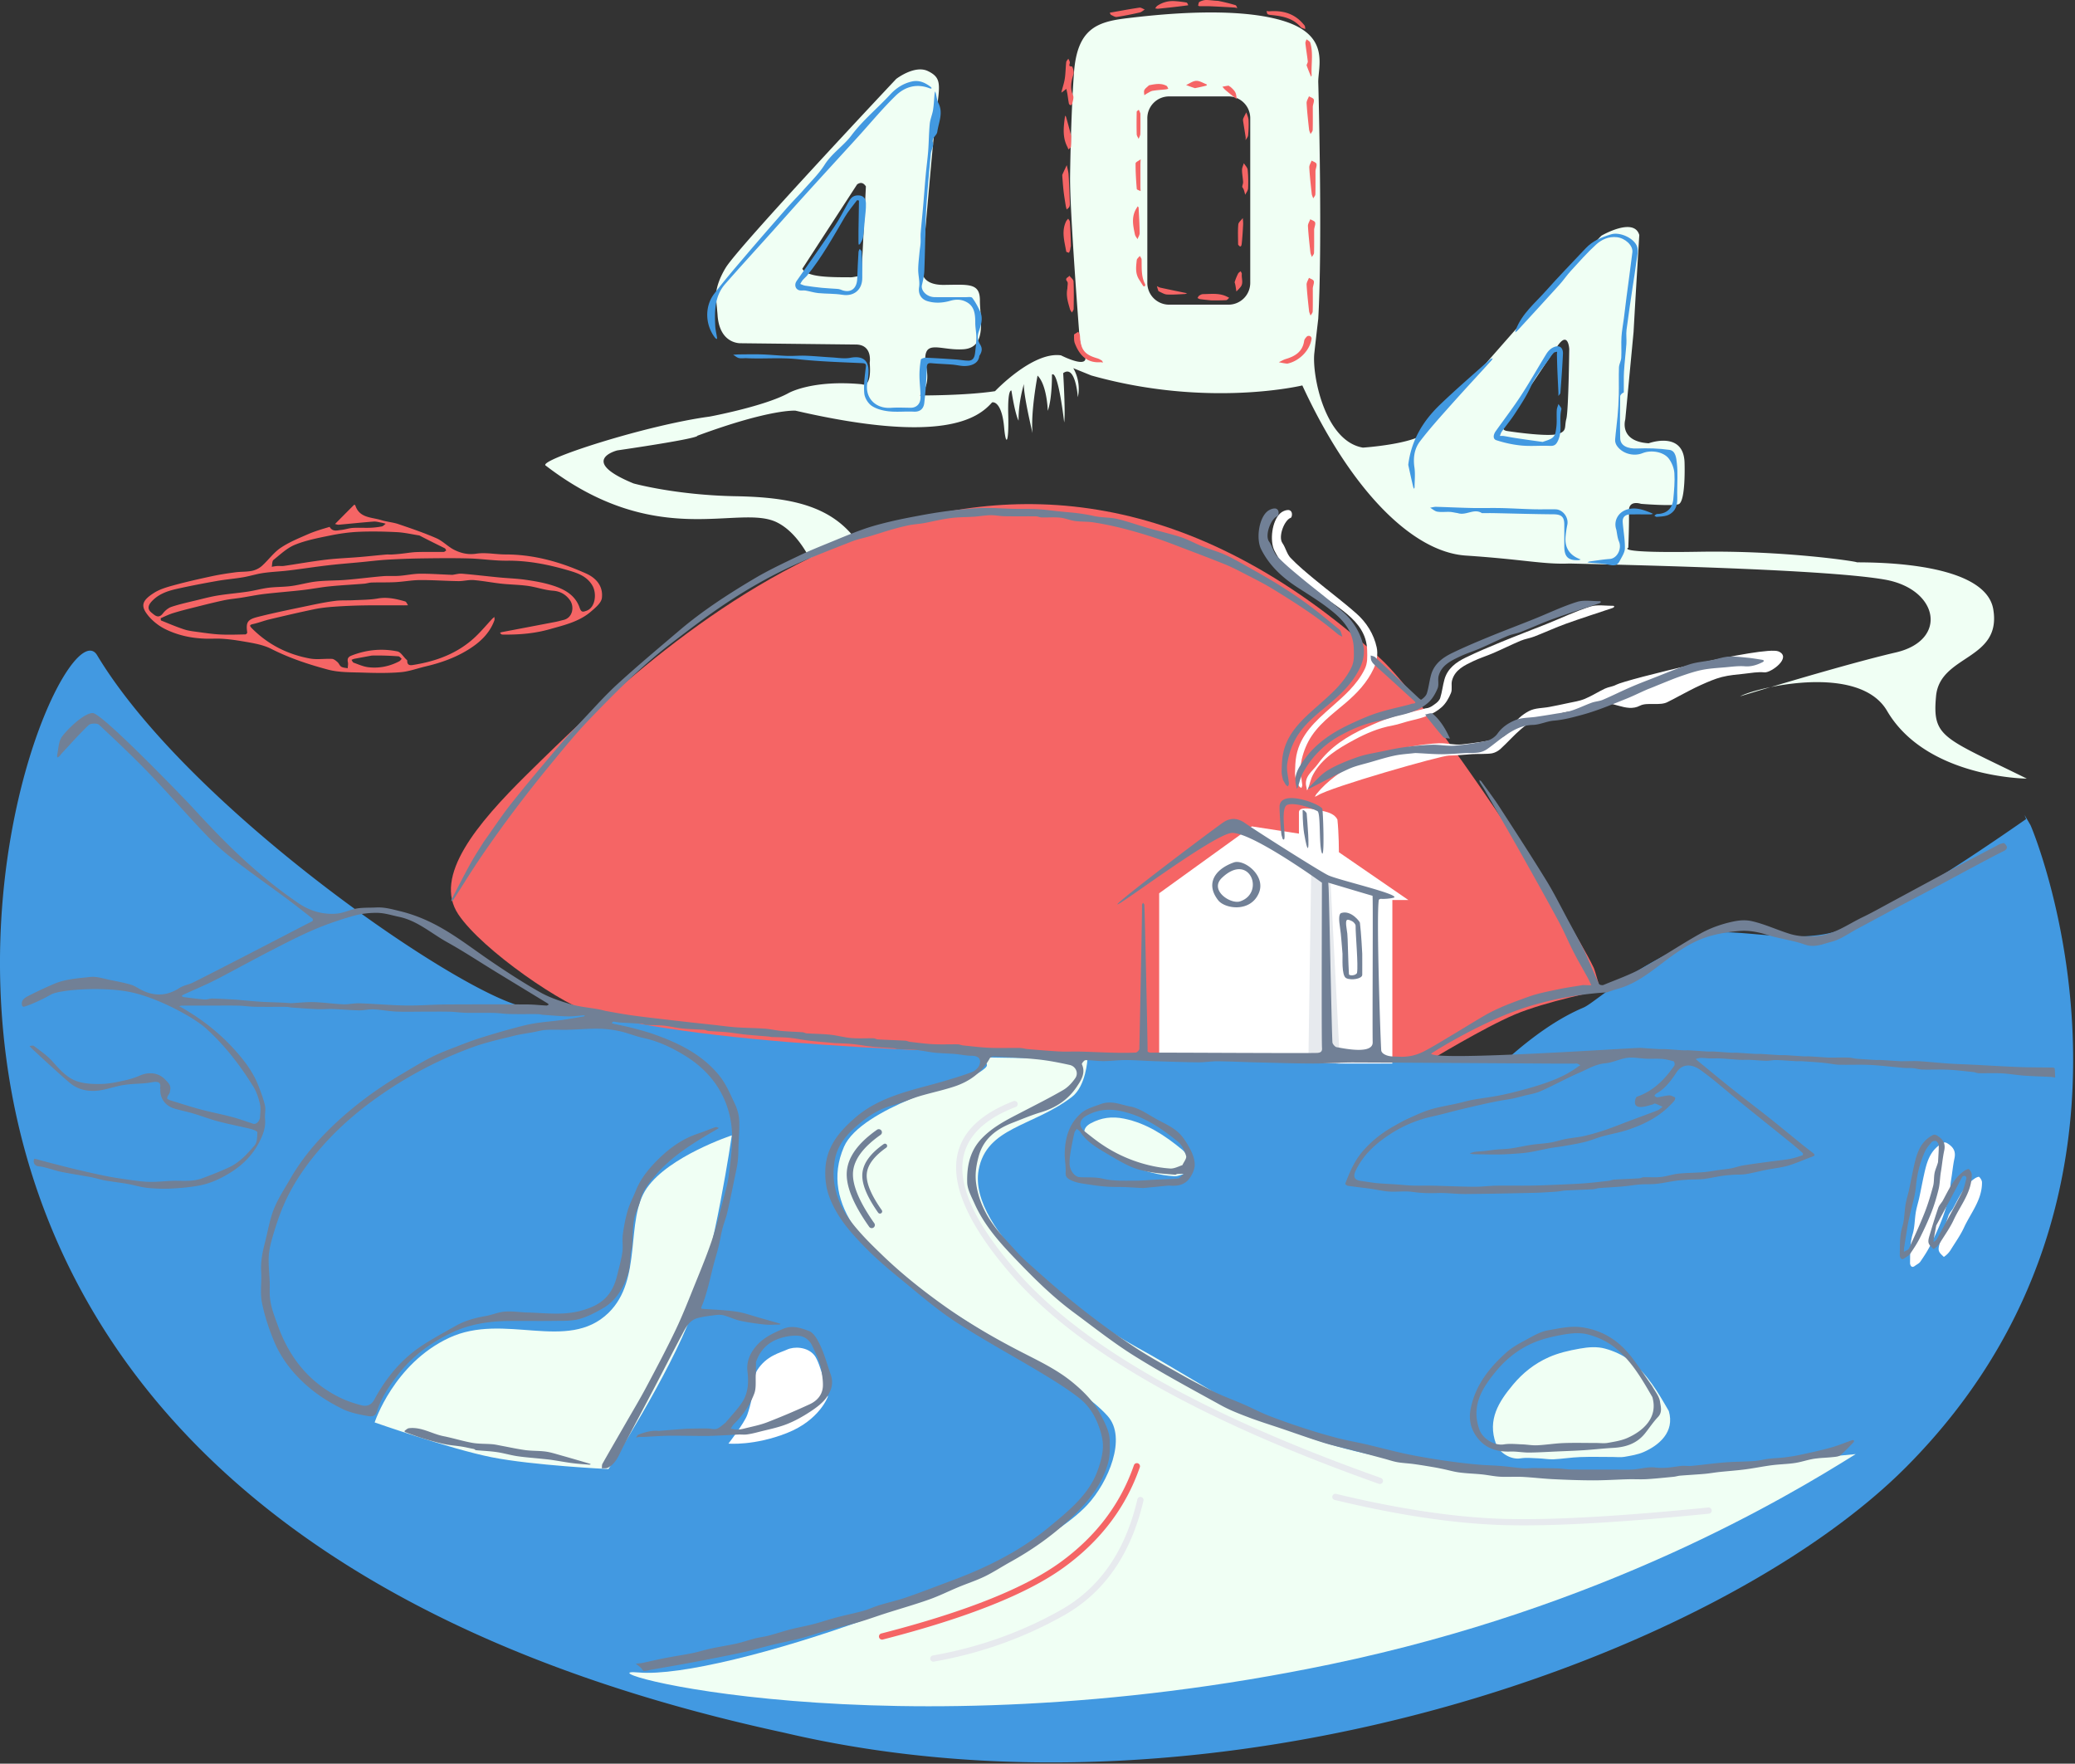 <svg width="666" height="566" fill="none" xmlns="http://www.w3.org/2000/svg">
  <rect width="100%" height="100%" fill="#333333" stroke="none"/>
  <path fill-rule="evenodd" clip-rule="evenodd" d="M568.268 220.521c11.102-3.314 29.143-8.574 40.217-11.139 16.879-3.913 13.775-20.31-3.469-23.367-17.243-3.057-71.671-4.501-101.254-5.173-8.287.354-14.656-1.309-33.294-2.551-17.135-1.141-36.927-20.973-52.466-54.599 0 0-30.322 7.334-67.745-3.198l-5.777-2.34s2.62 4.014 1.465 9.315c0 0-.703-10.653-4.7-7.72 0 0 .784 12.573.323 15.822 0 0-1.908-16.883-3.928-15.352 0 0 .113 7.49-1.338 11.624 0 0-.209-8.253-3.287-11.308 0 0-2.251 11.762-1.609 18.458 0 0-3.031-12.674-2.758-15.771 0 0-1.838 5.894-1.717 11.763 0 0-1.019-1.49-2.296-9.638 0 0-1.253-.799-1.023 7.861.232 8.661-.735 10.587-1.328 3.912-.593-6.673-2.624-8.241-3.861-7.986-4.505 5.128-15.898 13.564-63.09 2.661 0 0-7.925-.67-31.55 8.063 0 0 1.863.645-25.672 4.689 0 0-12.739 3.211 5.233 10.602 0 0 13.46 3.743 32.701 4.099 19.24.353 34.394 3.364 42.246 19.931 7.851 16.569 7.55 32.036 32.978 37.93 0 0-29.688-1.44 4.57 34.344 0 0-14.374-9.271-20.724-10.897-6.352-1.625-20.161-12.972-24.242-28.435-4.081-15.463-9.217-38.277-21.426-44.442-12.207-6.166-38.466 9.251-74.256-18.234-3.09-1.623 32.037-13 52.6-15.755 0 0 17.625-3.289 25.339-7.561 0 0 7.55-4.322 23.504-2.814 0 0 3.214 1.606 2.507-6.859 0 0 1.073-5.988-4.647-5.886l-36.612-.413s-6.989.509-7.576-9.171l-.382-4.23s-1.171-3.93 2.995-10.824c4.169-6.893 54.728-60.598 54.728-60.598s5.927-4.595 10.197-2.512c4.271 2.083 3.906 4.141 2.787 12.481-1.119 8.342-4.679 50.933-4.679 50.933s-.939 5.287 7.077 5.194c8.013-.093 11.495-.644 11.488 5.01-.006 5.65 2.415 15.096-5.245 15.645-7.661.548-13.238-3.815-12.174 4.995 0 0 2.037 6.385-1.858 9.832 0 0 14.619.077 24.131-1.374 0 0 12.084-12.789 21.158-11.499 0 0 8.105 4.151 7.857.806 0 0-1.659-3.377-1.875-6.462 0 0-3.176-40.449-3.053-51.789 0 0 .218-19.197 1.25-33.265 1.032-14.066 7.341-16.308 16.858-17.46 9.517-1.153 34.412-3.918 50.041.746 15.628 4.664 11.353 14.761 11.51 19.921.157 5.16 1.335 52.818-.007 75.787 0 0-.468 3.946-1.255 10.994-.788 7.049 3.354 28.288 15.597 30.335 0 0 16.763-1.106 20.446-5.09 0 0 39.677-46.296 56.101-62.924 0 0 10.454-6.107 12.155-.209 0 0-1.242 20.283-1.835 31.09l-2.665 28.12s-2.15 7.019 7.51 7.62c0 0 11.272-4.184 11.522 6.315 0 0 .43 12.607-1.975 13.257-2.406.649-12.012-.137-12.012-.137s-4.015-1.408-3.878 2.406c.138 3.815-.191 11.683-.191 11.683s-4.789 1.752 22.644 1.29c27.435-.465 50.897 3.15 50.648 3.369-.246.22 41.103-1.313 43.849 15.111 2.747 16.425-17.126 14.477-18.366 27.848-1.243 13.373 2.235 13.205 29.118 26.471 0 0-32.223-.172-44.841-21.734-6.507-11.12-25.443-10.087-37.414-7.617-5.824 1.739-9.739 2.943-9.739 2.943 1.359-.763 5.004-1.965 9.739-2.943ZM503.673 112.01s-.312-6.034-3.792-.949c-3.477 5.086-16.379 24.464-16.379 24.464s-2.544 2.373.259 2.8c2.801.428 13.344 1.886 16.32.932 2.976-.952 1.951-2.174 2.658-4.836.709-2.662.934-22.411.934-22.411ZM401.284 37.926a6.985 6.985 0 0 0-6.981-6.986h-19.071a6.984 6.984 0 0 0-6.98 6.986v52.86a6.984 6.984 0 0 0 6.98 6.986h19.071a6.984 6.984 0 0 0 6.981-6.986v-52.86ZM275.102 59.178l-17.595 27.085c1.623 2.692 8.539 2.717 15.633 2.724.748 0 2.621-.48 3.339-.464l1.444-28.697c-.746-1.16-1.669-1.46-2.821-.648Z" fill="#F0FFF4"/>
  <path fill-rule="evenodd" clip-rule="evenodd" d="M107.524 168.167c2.036-2.055 4.07-4.112 6.119-6.154.047-.047.357.044.382.121 1.309 4.168 5.235 3.804 8.343 4.781 1.797.564 3.738.681 5.518 1.285 4.098 1.391 8.211 2.79 12.173 4.522 2.076.907 3.734 2.745 5.781 3.757 2.151 1.064 4.394 1.605 7.042 1.207 3.044-.457 6.245.248 9.378.249 9.13.002 17.667 2.421 25.907 6.141 3.379 1.525 5.462 4.211 5.014 7.847-.195 1.582-2.099 3.127-3.518 4.35-3.803 3.279-8.66 4.361-13.302 5.677-4.5 1.275-9.193 1.722-13.899 1.702-.472-.002-.956.046-1.411-.045-.222-.045-.389-.359-.581-.551.232-.073.459-.17.696-.215 5.724-1.093 11.451-2.174 17.174-3.273.83-.159 1.642-.412 2.468-.597 3.063-.686 3.603-4.304 2.11-6.374-1.259-1.747-3.003-2.85-5.431-3.024-2.702-.193-5.339-1.169-8.039-1.545-2.806-.391-5.662-.404-8.483-.709-2.985-.324-5.945-.916-8.934-1.158-1.619-.131-3.279.357-4.917.334-4.107-.056-8.213-.363-12.319-.338-2.615.015-5.224.522-7.844.662-2.539.135-5.089.051-7.633.128-.829.025-1.648.314-2.479.38-3.688.296-7.386.48-11.066.85-2.876.289-5.722.858-8.594 1.184-4.126.469-8.269.775-12.39 1.261-2.472.291-4.915.809-7.374 1.198-1.875.295-3.779.446-5.63.843-3.186.683-6.346 1.488-9.506 2.28-2.23.559-4.462 1.121-6.657 1.798-1.373.424-2.684 1.054-4 1.64-.072.033-.025.707.1.757 2.44.99 4.87 2.025 7.368 2.847 1.43.471 2.971.636 4.475.839 2.37.321 4.746.68 7.132.796 2.69.131 5.392.025 8.09-.027.2-.003.587-.42.562-.6-.437-3.202-.025-4.149 3.346-5.001 5.558-1.405 11.187-2.525 16.8-3.708 2.677-.564 5.369-1.104 8.081-1.45 1.901-.243 3.847-.104 5.77-.203 2.645-.136 5.325-.115 7.919-.567 3.068-.535 5.91.131 8.766.948.396.113.627.806.935 1.23-.427.01-.853.028-1.279.028-4.299.002-8.598-.05-12.895.019-3.181.05-6.364.188-9.538.414-2.158.152-4.33.383-6.445.823-4.796.997-9.568 2.117-14.335 3.247-1.715.407-3.37 1.071-5.089 1.458-1.186.268-1.514.433-.483 1.464 5.192 5.191 11.46 8.343 18.605 9.643 2.278.414 4.699-.006 7.046.113.611.031 1.255.581 1.767 1.028.479.417.704 1.18 1.221 1.485.581.343 1.364.344 2.059.494.029-.648.186-1.323.058-1.939-.224-1.078.039-1.69 1.111-2.112 4.807-1.893 9.769-2.382 14.788-1.357 1.049.215 1.854 1.64 2.767 2.511.144.137.386.3.381.444-.041 1.121.442 1.618 1.697 1.424 7.579-1.174 14.569-3.724 20.237-9.12 1.879-1.788 3.549-3.797 5.323-5.697.213-.228.476-.411.716-.615.003.368.113.775-.006 1.098-1.577 4.288-4.718 7.141-8.513 9.473-4.195 2.579-8.745 4.164-13.494 5.285-2.698.637-5.362 1.639-8.093 1.87-4.012.341-8.074.263-12.107.13-3.754-.123-7.641-.012-11.215-.965-6.23-1.661-12.377-3.7-18.206-6.657-2.557-1.298-5.582-1.809-8.46-2.303-3.306-.567-6.695-1.077-10.028-.97-5.444.175-10.657-.677-15.471-3.035-2.34-1.147-4.627-3.018-6.114-5.141-1.908-2.727-.96-4.332 2.462-6.516 1.914-1.222 4.254-1.878 6.483-2.483 4.005-1.086 8.059-2.001 12.117-2.871 2.495-.535 5.028-.915 7.56-1.253 1.743-.232 3.545-.112 5.26-.458 1.131-.228 2.327-.808 3.187-1.574 2.075-1.851 3.735-4.247 5.996-5.785 2.677-1.82 5.762-3.069 8.752-4.38 2.234-.979 4.598-1.664 7.006-2.378.964 1.672 2.405 1.117 3.661.996 1.266-.123 2.504-.579 3.769-.659 1.843-.118 3.701.019 5.549-.048a24.49 24.49 0 0 0 3.751-.425c.468-.09.86-.57 1.287-.872-.408-.106-.811-.239-1.226-.312-.888-.154-1.794-.449-2.67-.383-3.74.282-7.471.685-11.208 1.012-.385.034-.788-.146-1.183-.226Zm37.663 16.315c1.03-.136 2.076-.459 3.088-.375 3.932.327 7.852.804 11.781 1.184 2.884.279 5.792.363 8.655.773 2.82.404 5.662.895 8.376 1.733 3.893 1.201 7.522 3.044 8.963 7.26.526 1.538 1.104 1.35 2.26.917 2.814-1.053 3.287-5.519 1.837-8.041-1.819-3.165-5.091-4.135-8.249-5.043-6.25-1.797-12.592-3.02-19.171-2.953-4.047.042-8.096-.613-12.151-.725-4.973-.136-9.953-.083-14.929-.016-3.768.052-7.538.192-11.299.413-2.835.166-5.659.525-8.488.794-3.441.327-6.888.593-10.321.987-3.611.414-7.207.952-10.81 1.428-1.108.146-2.219.283-3.332.394-2.363.234-4.744.345-7.089.701-2.115.321-4.176.989-6.288 1.345-2.814.473-5.669.702-8.477 1.2-4.303.763-8.6 1.581-12.863 2.54-3.004.677-5.898 1.676-8.078 4.105-1.118 1.247-1.307 2.437.016 3.492 1.076.858 2.227 2.122 3.685.246.695-.893 1.717-1.755 2.764-2.102 2.6-.862 5.294-1.443 7.962-2.092 2.291-.557 4.58-1.17 6.902-1.544 3.186-.514 6.412-.768 9.605-1.242 2.227-.33 4.412-.961 6.644-1.24 2.434-.305 4.918-.231 7.35-.558 2.703-.364 5.353-1.164 8.06-1.461 3.11-.342 6.263-.257 9.384-.509 3.956-.321 7.896-.842 11.852-1.181 1.766-.152 3.559.014 5.329-.114 2.211-.16 4.409-.661 6.616-.68 3.335-.03 6.672.228 10.416.364Zm-10.586-12.644c-2.404-.369-4.798-.941-7.215-1.062-4.092-.204-8.206-.288-12.297-.108-3.102.136-6.217.59-9.262 1.213-3.761.77-7.6 1.503-11.13 2.932-2.553 1.032-4.713 3.103-6.919 4.872-.47.377-.385 1.45-.556 2.203.603-.087 1.201-.213 1.807-.251.698-.044 1.415.076 2.103-.024 4.472-.653 8.927-1.45 13.413-1.992 3.601-.436 7.24-.555 10.858-.856 2.831-.236 5.655-.548 8.485-.8.629-.057 1.268.021 1.9-.016.985-.056 1.969-.14 2.951-.243 1.687-.176 3.368-.488 5.057-.541 2.87-.09 5.745-.011 8.617-.046.274-.003.544-.303.817-.465-.157-.24-.257-.593-.478-.704-2.639-1.323-5.296-2.611-8.151-4.112Zm-15.269 38.545c-1.845.34-3.691.671-5.532 1.027-.337.066-.655.231-.982.35.226.312.391.8.691.908 1.556.556 3.117 1.268 4.73 1.457 3.471.405 6.823-.273 9.938-1.92.302-.16.503-.511.752-.774-.346-.281-.675-.783-1.039-.809-2.781-.2-5.569-.307-8.558-.239Z" fill="#F56565"/>
  <path fill-rule="evenodd" clip-rule="evenodd" d="M31.17 210.267c30.333 50.455 120.844 111.769 138.673 113.124 56.397 4.284 136.686 13.762 208.395 16.306l2.171.075c25.335.852 59.724.936 103.168.253 8.571-7.677 16.568-13.138 23.993-16.383l.585-.251c3.974-1.681 14.218-12.385 40.02-23.373 7.099-3.023 28.09 3.733 42.766-1.647l.716-.268c11.856-4.527 31.405-16.275 58.648-35.246a85.694 85.694 0 0 0-.507-1.325 245.58 245.58 0 0 1 1.903 3.246c.624 1.083 48.929 116.43-39.648 205.764-60.4 60.917-220.961 118.309-360.428 85.501C-103.107 479.389 16.339 185.597 31.17 210.267Z" fill="#4299E1"/>
  <path fill-rule="evenodd" clip-rule="evenodd" d="M626.783 387.926c1.981-3.628 3.578-7.372 7.056-9.743.418-.285 1.255-.644 1.417-.483.447.443.886 1.142.891 1.743.045 5.611-3.606 9.799-5.796 14.538-1.156 2.5-2.804 4.774-4.253 7.136a7.34 7.34 0 0 1-1.037 1.307c-.364.368-1.124.975-1.174.927-.61-.594-1.382-1.219-1.586-1.978-.204-.759.09-1.707.333-2.522.865-2.915 1.759-5.823 2.739-8.7.262-.769.866-1.422 1.41-2.225ZM626.203 378.815c-.281 1.832-.286 3.61-.691 5.292-.608 2.521-1.361 5.026-2.301 7.442-1.092 2.81-2.372 5.556-3.725 8.252-.892 1.777-2 3.455-3.131 5.095-.398.577-1.156.903-1.744 1.352-1.252.959-1.565-.568-1.558-.909.065-3.099-.096-6.192.838-9.266.682-2.246.625-4.707 1.018-7.051.264-1.58.77-3.117 1.111-4.686.512-2.353.945-4.722 1.462-7.074.88-4.005 1.81-7.972 5.776-10.286.794-.463 1.163-.46 1.962.06 1.802 1.173 2.562 2.527 2.087 4.72-.494 2.286-.684 4.639-1.104 7.059Z" fill="#fff"/>
  <path fill-rule="evenodd" clip-rule="evenodd" d="M535.632 452.836c-3.45-5.97-6.908-12.002-12.498-16.239-2.31-1.751-5.164-3.041-7.97-3.806-2.575-.701-5.333-.496-8.147.008-3.443.615-6.765 1.364-9.935 2.771-4.513 2.003-8.323 5.023-11.453 8.779-4.562 5.473-8.287 11.241-5.486 18.969 1.052 2.901 4.755 5.2 7.871 4.698 1.88-.304 3.854-.071 5.784-.005 1.633.055 3.269.376 4.891.299 2.805-.133 5.594-.605 8.399-.709 3.504-.13 7.016-.032 10.525-.032 1.249 0 2.529.177 3.739-.039 2.115-.376 4.312-.712 6.252-1.567 4.787-2.111 10.003-6.357 8.028-13.127Z" fill="#F0FFF4"/>
  <path fill-rule="evenodd" clip-rule="evenodd" d="M233.808 463.277s8.253.76 18.768-3.389 13.136-11.687 13.136-11.687-2.258-10.812-4.391-13.349c-2.243-2.669-6.452-2.809-8.745-1.726-2.146 1.014-6.554 1.907-9.521 6.576-1.562 2.458-.644 7.11-3.201 14.326-.953 2.69-6.046 9.249-6.046 9.249Z" fill="#fff"/>
  <path fill-rule="evenodd" clip-rule="evenodd" d="M120.246 456.484s24.307 8.53 37.523 11.166c13.215 2.637 37.522 3.804 37.522 3.804s19.667-30.492 26.923-50.118c7.256-19.626 12.671-56.977 12.671-56.977s-20.137 6.656-27.269 16.918c-7.131 10.262-1.198 29.261-12.325 40.059-13.155 12.766-33.439-.292-51.18 8.017-17.742 8.309-23.865 27.131-23.865 27.131ZM204.963 536.725c26.587 2.357 122.808-30.914 144.077-53.837 6.656-7.175 12.742-21.442 6.494-28.444-18.876-21.154-100.882-48.923-84.643-86.411 5.424-12.521 39.043-21.434 39.043-21.434s5.903-2.939 6.713-4.355c.809-1.416-2.546-2.939-2.546-2.939l34.939.582s-.454 8.682-5.015 12.156c-12.611 9.605-27.378 9.605-29.924 23.448-3.554 19.333 31.839 46.473 50.791 56.875 48.088 26.396 62.682 51.27 230.73 34.279-22.297 13.947-81.006 49.2-168.471 67.429-142.868 29.776-243.984.719-222.188 2.651Z" fill="#F0FFF4"/>
  <path fill-rule="evenodd" clip-rule="evenodd" d="M442.896 211.191c15.758 14.313 60.506 82.37 68.641 99.398.43.899 2.171 7.283 2.171 7.283s-17.594 3.507-27.519 7.706c-9.925 4.199-27.542 14.902-27.542 14.902s-50.707.495-83.843-.618c-63.001-2.117-138.718-3.297-183.596-14.284-9.748-2.386-36.428-20.667-44.097-32.139-8.171-12.223 5.995-29.118 22.053-44.944 44.827-44.179 151.736-148.109 273.732-37.304Z" fill="#F56565"/>
  <path d="M535.275 225.274c-2.437 1.345-6.608-.002-8.897 1.192-4.625 2.412-9.241-2.243-14.077-.512-3.088 1.105-6.118 2.16-9.331 2.512-2.253.247-4.45 1.707-6.686 1.773-3.101.092-5.651 1.687-8.08 3.741-2.263 1.913-4.303 4.268-6.517 6.286-.796.725-1.785 1.282-2.739 1.478-1.417.292-4.883.177-6.326.265-2.532.155-5.063.461-7.594.465-2.534.003-38.002 10.12-42.068 12.776-.295.193-.622.304-.934.452.168-.297.304-.638.508-.884 1.947-2.36 3.681-3.891 5.916-5.631 2.957-2.302 6.243-3.986 9.511-5.481 2.575-1.177 5.33-1.712 8.018-2.447 2.389-.653 4.783-1.329 7.201-1.739 2.894-.491 5.812-.88 8.727-.992 2.396-.093 4.824.619 7.2.372 3.49-.364 8.981-1.063 12.4-2.043 1.274-.365 2.682-1.614 3.437-3.004 1.5-2.759 3.59-4.489 5.778-5.648 1.995-1.057 4.362-.915 6.561-1.336 2.047-.393 4.092-.807 6.131-1.257 1.746-.386 3.537-.621 5.212-1.313 2.223-.918 4.334-2.286 6.531-3.324 1.158-.546 2.461-.605 3.586-1.228 2.939-1.625 47.582-12.592 52.072-10.705 4.49 1.887-2.402 6.941-4.49 6.732-2.121-.211-4.286.196-6.425.436-2.419.271-4.864.443-7.237 1.055-2.308.594-4.566 1.592-6.798 2.592-2.276 1.019-4.499 2.242-6.736 3.405-1.229.639-2.441 1.339-3.854 2.012ZM419.348 252.741c-1.002-3.505 1.879-5.119 3.644-7.576 3.915-5.454 9.443-8.927 15.451-11.666 2.606-1.188 5.24-2.368 7.962-3.235 3.271-1.042 6.649-1.746 9.98-2.599.465-.119.92-.334 1.391-.372 1.264-.1 2.48-1.143 2.672-1.267.747-.486 1.558-1.229 1.814-2.044.603-1.922.803-3.967 1.346-5.912.989-3.545 3.742-5.55 6.817-7.041 3.776-1.829 7.651-3.463 11.533-5.059 4.886-2.009 9.831-3.872 14.734-5.839 4.57-1.834 9.033-3.994 13.713-5.469 2.29-.721 4.967-.212 7.469-.243.092-.001.186.184.279.283-.164.131-.308.323-.496.386-5.011 1.691-10.055 3.287-15.03 5.078-3.431 1.235-6.75 2.78-10.152 4.103-1.422.553-2.983.759-4.385 1.349-2.937 1.237-5.792 2.665-8.716 3.935-2.15.934-4.413 1.622-6.523 2.633-2.858 1.37-5.858 2.752-6.797 6.182-.35 1.277.144 2.83-.341 4.015-.675 1.652-1.65 3.361-2.955 4.538-2.687 2.424-6.121 3.459-9.618 4.253-2.13.483-4.19 1.302-6.332 1.69-4.318.781-8.284 2.475-12.088 4.524-5.253 2.829-10.394 5.897-13.249 11.154-.774 1.426-1.098 3.095-1.648 4.645-.059.166-.247.287-.376.428-.001-.259-.001-.518-.099-.874Z" fill="#fff"/>
  <path d="M416.083 250.802c-.219-.995-.466-1.896-.437-2.789.059-1.842.092-3.713.44-5.514 1.321-6.824 6.2-11.107 11.084-15.438 4.106-3.642 8.342-7.207 10.844-12.308.975-1.988.844-3.94.791-6.081-.126-5.084-2.914-8.642-6.396-11.577-3.571-3.011-7.626-5.467-11.565-8.019-4.923-3.189-9.11-6.994-11.783-12.338-1.6-3.2-.805-9.554 1.838-11.999.639-.592 1.653-1.056 2.503-1.071.975-.016 1.449.859 1.219 1.9-.048.216-.155.539-.31.592-2.096.71-4.138 6.08-2.704 8.115 1.038 1.471 1.411 3.484 2.614 4.749 2.375 2.496 5.064 4.708 7.725 6.915 4.452 3.693 9.112 7.145 13.44 10.975 3.239 2.865 5.561 6.61 6.482 10.819.466 2.126.049 4.634-.965 6.813-2.063 4.429-5.28 7.848-8.973 11.007-4.369 3.738-9.202 7.158-11.983 12.377-1.247 2.343-2.092 5.027-2.497 7.652-.315 2.044.348 4.235.534 6.365.026.3-.191.622-.296.934-.244-.186-.552-.328-.719-.568-.307-.441-.53-.939-.886-1.511Z" fill="#fff"/>
  <path fill-rule="evenodd" clip-rule="evenodd" d="M372.049 286.664v52.75l58.039 1.891h16.808v-52.477h5.128l-22.282-15.332s0-5.969-.48-10.478c-1.142-2.346-4.585-2.743-6.816-3.166-2.231-.424-5.539-.944-5.539.82v6.855l-15.107-2.323-29.751 21.46Z" fill="#fff"/>
  <path fill-rule="evenodd" clip-rule="evenodd" d="m419.944 340.972 10.144.33-3-57.537-6.247-4.585-.897 61.792Z" fill="#E7EAEE"/>
  <path fill-rule="evenodd" clip-rule="evenodd" d="M380.803 376.39c.433-.989 1.419-2.142 1.184-2.932-.483-1.627-1.284-3.468-2.543-4.504-5.534-4.554-11.421-8.488-18.682-9.964-3.843-.781-7.322-.323-10.689 1.509-2.499 1.36-2.709 3.438-.554 5.152 1.162.925 2.328 1.847 3.516 2.738 5.053 3.786 10.655 6.458 16.774 7.971 2.313.572 4.7.974 7.074 1.123 1.219.076 2.483-.576 3.92-1.093Z" fill="#F0FFF4"/>
  <path fill-rule="evenodd" clip-rule="evenodd" d="M395.593 267.289c-5.234-.133-36.244 23.337-36.936 22.941-.692-.396 29.538-23.229 33.925-26.277 2.275-1.581 4.635-1.497 7.024.19 3.329 2.35 23.944 15.448 26.72 16.755 3.191 1.502 22.199 5.885 21.211 7.095-.561.32-3.369.572-4.222.458-.245-.032-.736.188-.763.351-.855 5.092.579 46.264.778 48.336.037.385.429.842.783 1.072 1.444.937 3.035.832 4.686.895l.275.013c2.907.151 5.537-.459 7.994-1.732 3.206-1.662 6.272-3.599 9.379-5.447 3.27-1.945 6.499-3.957 9.779-5.882 4.538-2.663 9.488-4.423 14.402-6.194 2.978-1.074 6.143-1.662 9.255-2.325 2.694-.575 5.432-.947 8.151-1.408l.063-.005 2.666.066c-.388-.809-.741-1.637-1.17-2.423-1.492-2.733-3.083-5.415-4.502-8.185-1.672-3.264-3.079-6.667-4.823-9.89-3.916-7.241-7.935-14.427-11.976-21.6-3.841-6.816-7.759-13.589-11.654-20.375-.512-.892-1.102-1.739-1.623-2.626-.132-.226-.138-.527-.202-.793.229.172.517.302.677.523 1.933 2.685 3.948 5.317 5.747 8.09 5.081 7.834 10.168 15.668 15.059 23.621 2.575 4.187 4.755 8.619 7.097 12.95 1.62 2.996 3.248 5.989 4.799 9.022.794 1.552 1.424 3.188 2.129 4.785l1.146 2.616a99.681 99.681 0 0 0 1.786 3.889c.135.275 1.013.456 1.388.3 4.218-1.755 8.574-3.276 12.561-5.464 6.347-3.484 12.354-7.585 18.684-11.104 2.912-1.618 6.17-2.8 9.416-3.565 2.228-.526 4.525-.918 7.109-.315 4.19.978 8.009 2.802 12.052 4.046 2.742.844 5.585.942 8.549.714 5.687-.436 10.025-3.763 14.839-6.071 3.188-1.529 6.268-3.286 9.384-4.963 6.932-3.73 13.849-7.489 20.789-11.205 4.184-2.24 8.4-4.421 12.602-6.628.425-.223.832-.499 1.28-.652l.456-.156c.405-.133.835-.242.98-.099l.155.158c.728.766 1.113 1.582-.36 2.319-3.27 1.637-6.492 3.37-9.719 5.089-4.193 2.232-8.366 4.503-12.561 6.733-4.032 2.143-8.088 4.242-12.12 6.386-4.247 2.259-8.473 4.559-12.718 6.82-2.698 1.438-5.281 3.37-8.164 4.099-2.621.663-5.267 1.928-8.308.979l-.316-.106c-3.741-1.347-7.804-1.777-11.609-2.978-3.028-.957-6.101-1.611-9.181-1.366-3.554.282-7.17.853-10.555 1.935-5.447 1.739-10.052 5.116-14.584 8.557l-1.333 1.01c-3.859 2.908-7.813 5.684-12.584 7.03-1.23.347-2.449.744-3.647 1.185-.092.034-13.489.433-27.929 5.439-13.709 4.752-28.501 14.121-28.463 14.216 1.003 2.519 65.843-1.993 67.385-1.856 1.904.168 3.813.28 5.721.39.709.041 1.424-.028 2.132.014 1.844.109 3.685.265 5.529.374.708.041 1.423-.028 2.132.013 1.908.11 3.814.265 5.722.375.709.04 1.423-.029 2.132.013 1.844.109 3.685.263 5.529.375.643.039 1.293-.025 1.937.012 1.91.11 3.817.256 5.727.367.643.038 1.291-.017 1.934.02 1.973.114 3.943.263 5.916.377.644.037 1.294-.026 1.938.011 1.909.111 3.816.26 5.725.371.643.038 1.292-.02 1.936.017 1.972.114 3.943.263 5.916.376.644.037 1.292.006 1.938.006 1.638 0 3.277-.041 4.913.017.79.028 1.569.297 2.361.36 2.034.161 4.071.277 6.109.393.579.033 1.164-.023 1.744.011 1.973.115 3.943.261 5.916.377.435.025.872.016 1.308.009l.437-.004c1.573 0 3.151-.082 4.718.017 3.15.201 6.291.539 9.44.747 2.808.185 5.624.262 8.435.402 2.36.117 4.719.265 7.079.383l3.374.172c1.687.085 3.374.162 5.062.206 3.159.084 6.32.072 9.479.126.185.003.513.205.525.337.087.946.109 1.898.152 2.849-.502-.066-1.002-.168-1.506-.193-2.833-.141-5.672-.206-8.501-.411-2.377-.172-4.737-.605-7.115-.729-2.493-.129-4.998-.007-7.498-.046-.53-.009-1.05-.304-1.585-.36l-3.461-.376c-1.538-.164-3.078-.309-4.621-.381-2.752-.13-5.516.015-8.273-.051-1.035-.025-2.059-.349-3.096-.451-.822-.081-1.658-.002-2.485-.049-.9-.052-1.796-.172-2.695-.252-2.952-.262-5.9-.627-8.858-.747-3.206-.13-6.422.017-9.631-.052-1.291-.028-2.577-.315-3.866-.471a61.376 61.376 0 0 0-2.599-.278 328.78 328.78 0 0 0-5.528-.386c-.643-.039-1.293.024-1.938-.011-2.101-.115-4.201-.303-6.304-.362-1.057-.029-2.123.251-3.182.232-1.735-.031-3.466-.217-5.201-.289-1.132-.047-2.269.043-3.399-.02-1.994-.112-3.983-.327-5.978-.435-1.213-.065-2.433.015-3.649-.016-.913-.023-1.826-.176-2.737-.159-.573.01-1.142.227-1.712.351.322.274.64.554.968.822 3.524 2.88 7.02 5.795 10.582 8.627 4.023 3.198 8.128 6.292 12.154 9.486 3.514 2.788 6.964 5.657 10.451 8.478 1.156.935 2.341 1.833 3.515 2.745.716.556.619.852-.144 1.15l-.114.042c-2.583.934-5.092 2.107-7.721 2.871-2.335.679-4.798.91-7.194 1.385-2.124.422-4.221.991-6.356 1.337-1.351.219-2.751.119-4.125.215-1.264.089-2.53.201-3.782.391-1.895.288-3.768.739-5.67.956-1.621.186-3.271.108-4.906.205-1.393.083-2.788.196-4.169.391-2.023.285-4.025.746-6.054.962-1.753.187-3.536.071-5.296.206-1.875.144-3.735.475-5.609.636-2.492.215-4.992.326-7.486.522-.663.051-1.311.326-1.973.362-2.962.161-5.928.251-8.889.413-.985.054-1.958.3-2.943.366-2.422.161-4.846.332-7.272.386-7.27.162-14.541.323-21.812.374-3.047.022-6.103-.418-9.143-.306-2.652.097-5.23.014-7.867-.368-2.449-.355-4.997.047-7.487-.114-2.034-.132-4.042-.631-6.07-.913-2.414-.335-4.84-.59-7.252-.941-.306-.044-.839-.562-.795-.676l.401-1.022c1.281-3.229 2.691-6.38 4.976-9.106 2.816-3.359 6.159-6.009 9.923-8.163l.515-.291c1.382-.766 2.748-1.579 4.186-2.224l2.159-.976c1.684-.755 3.381-1.479 5.133-2.011 2.819-.856 5.761-1.301 8.644-1.948 1.632-.367 3.24-.855 4.883-1.157 2.439-.449 4.905-.745 7.346-1.177a81.455 81.455 0 0 0 5.467-1.163c2.396-.597 4.789-1.217 7.15-1.94 4.933-1.509 9.768-3.257 13.962-6.395.22-.165.479-.278.72-.415-.313-.181-.607-.424-.944-.525-.296-.089-.64-.018-.964-.018l-4.006.004c-.668-.001-1.336-.002-2.003-.006l-32.392-.199c-10.797-.065-21.594-.125-32.392-.166-4.405-.017-8.811.352-13.216.339-6.021-.018-12.042-.216-18.062-.365-4.147-.103-8.293-.316-12.441-.357-2.077-.02-4.159.358-6.236.336-4.665-.048-9.329-.217-13.992-.368-3.049-.099-6.096-.34-9.145-.354-2.401-.01-4.803.32-7.206.332-1.949.009-3.9-.313-5.848-.292-.406.004-1.244 1.065-1.137 1.304 1.295 2.882-.287 5.188-1.681 7.27-2.75 4.108-6.694 6.712-11.481 8.144-2.76.826-5.438 1.93-8.127 2.988l-1.009.394c-5.173 2.001-9.311 5.116-10.832 10.752-.77 2.851-1.235 5.683-.802 8.772.956 6.813 4.302 12.248 8.731 17.173l.326.359c2.416 2.643 4.77 5.374 7.426 7.762 5.419 4.873 10.885 9.713 16.589 14.244 5.576 4.429 11.338 8.656 17.265 12.6 5.11 3.399 10.534 6.336 15.885 9.36a170.091 170.091 0 0 0 10.526 5.475c2.997 1.428 6.134 2.558 9.181 3.886 2.693 1.174 5.297 2.568 8.03 3.633 3.778 1.472 7.618 2.798 11.475 4.053a181.6 181.6 0 0 0 10.547 3.097c3.033.788 6.135 1.305 9.19 2.017 3.943.919 7.856 1.973 11.807 2.852 2.999.667 6.03 1.194 9.061 1.703 2.734.46 5.483.844 8.233 1.199 2.387.307 4.781.574 7.179.772 2.312.191 4.637.223 6.949.415 2.376.197 4.739.552 7.115.74 1.125.089 2.269-.084 3.405-.078 2.527.013 5.056.026 7.582.113 1.565.055 3.123.338 4.687.357 4.393.051 8.788.017 13.182.017 2.155 0 4.315.101 6.463-.027 2.355-.14 4.75-.916 7.034-.639 2.783.338 5.386-.07 8.065-.466 1.224-.181 2.505.067 3.744-.049 3.572-.336 7.13-.838 10.705-1.121 3.106-.246 6.232-.22 9.341-.438 1.605-.112 3.186-.541 4.789-.735 1.599-.194 3.217-.221 4.816-.416 1.685-.207 3.372-.453 5.03-.811 3.293-.712 6.595-1.414 9.84-2.31 2.375-.656 4.665-1.619 6.999-2.429.145-.05.427-.014.489.082.08.126.08.426-.015.523-1.4 1.433-2.742 2.941-4.278 4.212-.461.382-1.183.492-1.882.565l-.614.062c-1.996.218-4.021.228-5.999.54-2.009.317-3.958 1.006-5.965 1.326-2.036.325-4.114.385-6.171.586a53.36 53.36 0 0 0-3.007.386c-2.406.375-4.801.837-7.215 1.142-2.664.335-5.347.516-8.018.8-1.557.165-3.102.454-4.662.591-2.613.229-5.235.364-7.85.576-.728.059-1.44.297-2.168.368l-2.885.283c-1.925.188-3.85.364-5.778.479-1.954.116-3.922-.02-5.881.031-3.76.098-7.519.357-11.277.351-4.299-.008-8.6-.17-12.894-.379-3.28-.16-6.549-.567-9.829-.733-2.364-.12-4.745.076-7.109-.054-1.927-.106-3.834-.526-5.758-.733-1.729-.186-3.471-.253-5.205-.406-1.07-.094-2.144-.201-3.199-.394-1.27-.233-2.52-.577-3.783-.848a78.578 78.578 0 0 0-3.466-.684c-2.121-.358-4.243-.714-6.373-1.005-1.728-.237-3.484-.291-5.199-.591-1.437-.251-2.832-.744-4.247-1.124l-6.714-1.802a637.856 637.856 0 0 0-3.36-.888c-3.115-.814-6.279-1.464-9.35-2.416-4.532-1.406-9.001-3.018-13.498-4.54-3.515-1.191-7.068-2.282-10.536-3.598l-1.511-.577c-2.52-.971-5.029-2.001-7.379-3.297l-7.992-4.394c-6.659-3.667-13.291-7.382-19.734-11.397-6.806-4.241-13.131-9.264-19.594-14.043-7.141-5.28-13.38-11.575-19.487-17.973l-.936-.988c-4.35-4.63-8.408-9.528-11.123-15.355l-.286-.628c-.976-2.198-2.288-4.511-2.344-6.799-.126-5.121.826-10.053 4.658-14.063 3.037-3.179 6.718-5.273 10.495-7.247l2.471-1.281c4.427-2.297 8.893-4.53 13.2-7.035 1.53-.889 2.867-2.342 3.882-3.819 1.112-1.618.15-3.787-1.808-4.219-3.364-.743-6.766-1.415-10.188-1.773-4.72-.495-9.473-.687-14.215-.954-.411-.023-1.056.252-1.238.583-2.524 4.583-6.48 7.429-11.299 9.039-3.733 1.247-7.619 2.034-11.394 3.169-2.823.849-5.528 2.112-8.373 2.855-3.813.995-7.14 2.944-10.083 5.333l-.842.694c-3.62 3.037-6.856 6.495-7.761 11.535-.674 3.755-.485 7.31.638 11.06 1.629 5.438 4.982 9.554 8.67 13.541 1.841 1.992 3.799 3.877 5.748 5.765 6.023 5.836 12.537 11.055 19.353 15.954 8.033 5.774 16.516 10.707 25.298 15.232l2.068 1.057c5.064 2.577 10.157 5.149 14.599 8.821 3.563 2.946 6.8 6.181 8.932 10.282l.702 1.354c1.111 2.176 2.158 4.49 2.221 6.75l.035 1.305c.046 2.054.011 4.205-.622 6.372-2.209 7.558-7.126 13.093-12.627 18.187-5.638 5.222-11.937 9.618-18.68 13.349-2.747 1.52-5.381 3.265-8.198 4.635-2.696 1.31-5.578 2.235-8.354 3.388-3.18 1.32-6.275 2.874-9.515 4.02-4.593 1.625-9.289 2.957-13.933 4.44-2.967.948-5.894 2.031-8.885 2.894-3.668 1.059-7.394 1.917-11.076 2.93-2.41.662-4.766 1.528-7.185 2.152-3.032.781-6.113 1.372-9.157 2.11-2.93.711-5.824 1.579-8.764 2.244-3.719.84-7.465 1.567-11.206 2.303a682.28 682.28 0 0 1-10.022 1.882c-2.972.541-5.95 1.041-8.925 1.565-.801.142-1.603.429-2.395.398-.338-.013-.622-.703-.983-1.027-.511-.457-1.07-.86-1.609-1.286.745-.091 1.5-.131 2.232-.282 2.437-.503 4.859-1.09 7.302-1.563 2.864-.554 5.757-.967 8.615-1.548 2.069-.421 4.09-1.076 6.156-1.517 2.705-.579 5.447-.984 8.145-1.588 1.973-.442 3.89-1.127 5.852-1.622 1.435-.363 2.922-.523 4.352-.9 2.382-.628 4.723-1.415 7.109-2.028 2.387-.613 4.824-1.03 7.209-1.65 2.5-.649 4.949-1.492 7.446-2.151 2.865-.756 5.777-1.335 8.632-2.121 1.685-.464 3.278-1.254 4.952-1.766 2.875-.879 5.823-1.536 8.666-2.502 4.13-1.404 8.2-2.985 12.284-4.519l2.778-1.043a160.911 160.911 0 0 0 5.521-2.177c8.908-3.745 17.357-8.305 24.865-14.452l1.782-1.461c2.372-1.954 4.721-3.944 6.893-6.104 3.138-3.121 5.858-6.666 7.388-10.872.898-2.466 1.684-5.114 1.751-7.7.063-2.418-.632-4.839-1.574-7.271-1.359-3.506-3.374-6.364-6.164-8.519-3.788-2.926-7.893-5.47-12.002-7.946-9.192-5.539-18.679-10.618-27.644-16.497-6.029-3.954-11.537-8.719-17.13-13.318l-1.05-.861c-3.669-2.994-7.286-6.098-10.602-9.472-4.58-4.662-8.923-9.516-11.422-15.794-1.238-3.109-1.642-6.115-1.505-9.385.303-7.232 4.413-12.114 9.541-16.569 4.877-4.238 10.636-6.603 16.671-8.452 3.722-1.14 7.515-2.041 11.252-3.135 3.223-.944 6.451-1.902 9.59-3.084.974-.367 2.061-1.348 2.4-2.297.706-1.977-.401-2.932-2.546-2.939-1.769-.006-3.533-.425-5.306-.572-2.184-.181-4.383-.196-6.561-.422-1.972-.205-3.916-.692-5.889-.883-2.004-.195-4.029-.17-6.044-.27-.353-.017-.696-.225-1.051-.253-2.364-.184-4.736-.288-7.095-.527-2.107-.213-4.193-.632-6.3-.837-1.934-.188-3.884-.212-5.827-.312-.248-.013-.495-.052-.743-.075-2.468-.233-4.942-.42-7.403-.712-2.096-.25-4.169-.703-6.268-.913-1.878-.187-3.776-.16-5.665-.242-.303-.013-.601-.121-.905-.147-2.478-.213-4.961-.381-7.436-.634-1.988-.204-3.962-.556-5.951-.75-1.988-.194-3.988-.255-5.98-.416-.471-.038-.922-.327-1.392-.36-2.315-.16-4.642-.191-6.948-.426-2.033-.207-4.035-.714-6.067-.92-1.879-.189-3.782-.135-5.672-.235-.404-.021-.793-.33-1.198-.357-2.38-.159-4.764-.258-7.144-.412-.717-.046-1.424-.239-2.141-.284-.149-.01-.32.337-.481.52l.342.113c.057.018.115.034.173.046 1.996.438 4.01.809 5.986 1.322 2.347.61 4.7 1.235 6.985 2.041 8.071 2.846 15.679 6.578 21.143 13.407 2.068 2.584 3.4 5.794 4.839 8.826.755 1.59 1.317 3.394 1.43 5.136.176 2.72-.095 5.471-.193 8.208-.063 1.75-.062 3.51-.262 5.245-.194 1.679-.588 3.336-.931 4.995l-.942 4.573c-.474 2.286-.958 4.57-1.482 6.844-.413 1.789-1.13 3.505-1.586 5.286-.466 1.82-.725 3.693-1.175 5.518-.52 2.108-1.175 4.182-1.723 6.283-.601 2.306-1.095 4.64-1.733 6.934l-.376 1.345c-.383 1.344-.792 2.682-1.305 3.974l-.265.642c-.367.851-.226.887.364.926l.191.013c3.523.252 7.07.357 10.555.879 2.588.388 5.095 1.324 7.634 2.032 2.027.565 4.049 1.152 6.072 1.733.172.049.336.124.504.187-.163.066-.326.188-.49.19-1.595.014-3.205.147-4.782-.023-2.588-.278-5.181-.633-7.72-1.19-1.819-.398-3.532-1.264-5.338-1.751-.862-.232-1.845-.178-2.748-.061l-1.278.163c-1.492.192-2.985.41-4.421.815-2.361.666-3.509 2.647-4.556 4.617l-.347.654c-2.989 5.616-5.864 11.293-8.821 16.926-3.321 6.328-6.684 12.634-10.024 18.952l-.269.525c-1.189 2.379-2.116 4.959-4.665 6.322-.538.288-1.306.144-1.968.2.062-.499-.021-1.079.207-1.482 2.432-4.298 4.919-8.563 7.378-12.845 2.248-3.914 4.576-7.786 6.697-11.768 3.238-6.08 6.469-12.172 9.435-18.386 2.28-4.776 4.197-9.729 6.186-14.64l1.25-3.079c1.456-3.594 2.891-7.199 4.129-10.868 1.428-4.232 2.476-8.595 3.625-12.918.684-2.572 1.462-5.15 1.802-7.777l.229-1.764c.492-3.828.94-7.684.869-11.515a30.199 30.199 0 0 0-1.915-9.96c-2.556-6.74-7.286-11.861-13.445-15.586-4.056-2.453-8.294-4.494-13-5.497-2.631-.561-5.15-1.648-7.78-2.221a34.278 34.278 0 0 0-6.779-.784c-3.197-.046-6.398.25-9.598.331-2.37.06-4.746-.078-7.111.046-1.411.074-2.804.483-4.205.742-2.103.387-4.235.663-6.304 1.186-4.299 1.086-8.667 2.022-12.825 3.521-10.691 3.856-20.719 9.102-30.038 15.602-6.313 4.403-12.207 9.365-17.412 15.061-5.597 6.126-10.407 12.825-13.676 20.499-1.27 2.983-2.28 6.091-3.213 9.2-.66 2.204-1.272 4.492-1.402 6.771-.163 2.86.21 5.748.308 8.626.051 1.464-.09 2.94.04 4.395a21.28 21.28 0 0 0 .77 4.072c.548 1.873 1.247 3.704 1.917 5.54 3.694 10.116 10.016 17.986 19.794 22.784 2.213 1.086 4.61 1.882 7.003 2.492 1.614.412 3.075-.054 4.039-1.84 3.797-7.037 8.779-13.097 15.541-17.485 3.432-2.227 7.046-4.178 10.61-6.196 2.971-1.682 6.215-2.551 9.567-3.138 2.058-.36 4.049-1.248 6.109-1.415 2.329-.189 4.702.163 7.057.277l.581.002c3.588.128 7.184.47 10.76.324 3.257-.132 6.402-.749 9.557-2.081 4.551-1.921 6.854-5.18 8.015-9.585l.727-2.87c.427-1.698.83-3.402 1.089-5.126.28-1.871-.103-3.839.15-5.719.353-2.626.86-5.257 1.606-7.797.565-1.921 1.512-3.728 2.297-5.587l.255-.622c1.61-4.06 4.384-7.341 7.413-10.308 3.582-3.509 7.668-6.424 12.544-8.028 1.909-.628 3.758-1.439 5.658-2.097.287-.1.706.179 1.064.283l-.42.278c-.071.046-.142.09-.214.132l-1.285.749c-6.631 3.874-13.154 7.91-18.264 13.802l-.511.592c-1.951 2.275-3.789 4.644-4.534 7.715-.508 2.095-1.666 4.055-2.014 6.161-.462 2.791-.403 5.666-.605 8.502-.042.598-.29 1.18-.367 1.78-.298 2.317-.228 4.744-.912 6.937-1.46 4.684-3.902 8.863-8.348 11.363-2.404 1.352-4.931 2.686-7.573 3.354-2.361.598-4.912.517-7.401.535l-.532.006c-4.803.071-9.608-.018-14.412.03-6.25.062-12.41.971-18.077 3.625-6.61 3.098-12.499 7.255-17.127 13.093-3.009 3.796-5.735 7.71-7.185 12.349-.607 1.945-2.226 1.559-3.221 1.38l-1.024-.188c-2.396-.455-4.823-1.036-6.962-2.104-3.431-1.711-6.79-3.746-9.765-6.154-5.175-4.191-9.444-9.297-12.024-15.494-1.672-4.015-3.06-8.225-3.904-12.481-.585-2.951-.094-6.097-.198-9.161l-.029-.611c-.186-2.994.312-5.85 1.027-8.701l.136-.535c.945-3.642 1.523-7.424 2.893-10.896 1.262-3.198 3.17-6.149 4.926-9.144l.374-.643c3.604-6.258 8.206-11.757 13.384-16.737 6.702-6.445 14.151-11.953 22.151-16.697l3.26-1.941c2.177-1.289 4.369-2.553 6.624-3.688 2.553-1.284 5.25-2.291 7.925-3.325l.891-.347c2.319-.908 4.66-1.776 7.034-2.526a260.527 260.527 0 0 1 9.92-2.9c2.334-.637 4.684-1.266 7.065-1.664 2.896-.483 5.838-.68 8.749-1.078 2.38-.325 4.744-.76 7.113-1.156.162-.027.31-.134.464-.204-.169-.059-.342-.18-.507-.168-1.627.113-3.257.386-4.879.347-2.709-.064-5.413-.315-8.117-.506-.551-.039-1.096-.223-1.644-.227-2.994-.024-5.99.033-8.984-.028-1.757-.037-3.51-.317-5.268-.354-2.929-.062-5.861.028-8.79-.034-1.757-.037-3.51-.316-5.268-.354-2.291-.05-4.584-.031-6.877-.021l-1.719.004c-2.865 0-5.736.1-8.595-.031-2.42-.11-4.823-.592-7.243-.706-1.552-.074-3.124.351-4.683.321-2.781-.055-5.556-.327-8.336-.428-1.647-.059-3.303.114-4.949.045-2.77-.115-5.537-.333-8.303-.524-.553-.038-1.099-.214-1.649-.217-3.382-.021-6.766.031-10.147-.028-1.758-.031-3.51-.317-5.268-.354-2.994-.061-5.989-.017-8.984-.017l-6.119.001c-1.019.001-2.039.004-3.059.008-.287.002-.575.128-.862.196l.535.27c.089.046.176.093.263.143 6.195 3.569 11.817 7.874 16.64 13.167 3.228 3.542 6.178 7.303 7.944 11.826.827 2.117 1.646 4.264 2.152 6.47.307 1.335-.122 2.823.016 4.219.183 1.845-.157 3.569-.819 5.239-2.04 5.15-5.504 9.059-10.208 12.001-3.18 1.989-6.513 3.548-10.175 4.22-2.859.524-5.781.801-8.688.941a51.963 51.963 0 0 1-7.8-.2c-2.206-.228-4.36-.917-6.555-1.304-2.347-.414-4.724-.665-7.071-1.08-1.504-.266-2.966-.763-4.467-1.046-3.154-.593-6.33-1.064-9.479-1.683-1.545-.304-3.043-.844-4.573-1.239l-.775-.202a12.566 12.566 0 0 0-1.567-.316l-.395-.036c-1.278-.08-2.037-1.175-1.495-2.394.026-.059.376-.004.563.046 1.592.42 3.177.865 4.77 1.276l3.89 1.003c1.297.33 2.595.655 3.898.962 3.227.76 6.46 1.508 9.708 2.166 1.954.395 3.924.714 5.898.999l2.733.384c1.808.252 3.621.484 5.436.529 2.484.062 4.976-.253 7.466-.332 1.917-.061 3.843.082 5.752-.045 1.284-.086 2.604-.329 3.807-.774 2.883-1.067 5.75-2.2 8.542-3.483 3.4-1.563 5.9-4.323 8.255-7.089.826-.97.848-2.758.878-4.18.007-.357-1.339-.895-2.127-1.088-3.437-.84-6.923-1.492-10.343-2.393-2.717-.716-5.352-1.74-8.049-2.541-1.994-.593-4.043-1-6.043-1.577-3.004-.867-4.79-3.401-4.556-6.323.003-.042-.133-.102-.125-.135.452-1.964-.458-2.429-2.848-1.963-2.124.414-4.335.37-6.503.568-1.127.104-2.26.23-3.366.46-2.671.555-5.31 1.528-7.997 1.678-2.888.161-5.816-.517-8.153-2.49-2.414-2.038-4.744-4.177-7.09-6.296-1.747-1.578-3.463-3.191-5.186-4.797-.268-.25-.494-.545-.74-.819.479-.01 1.115-.224 1.412.004 2.01 1.547 4.18 2.98 5.858 4.844l1.24 1.38c2.08 2.287 4.258 4.431 7.294 5.285 2.41.678 5.06.756 7.59.676 2.393-.076 4.789-.616 7.145-1.127a26.346 26.346 0 0 0 4.379-1.348l.525-.223c2.693-1.184 5.756-.978 7.855 1.043l.717.726c.695.718 1.383 1.566 1.167 2.755l-.042.19c-.078.308-.041.672-.196.928l-.387.652c-.65 1.131-.514 1.298.928 1.751l.472.146c2.985.914 5.952 1.893 8.967 2.694 3.298.877 6.66 1.512 9.958 2.386 2.332.617 4.61 1.442 6.902 2.2.945.312 2.136-.793 2.213-2.223.075-1.397.275-2.864-.045-4.188-.456-1.882-1.072-3.824-2.08-5.455-4.29-6.935-9.259-13.376-15.34-18.834-3.77-3.384-15.125-9.652-24.03-11.523-8.906-1.871-22.909-.815-25.638.773-2.73 1.588-6.828 3.418-8.648 3.901-.158.042-.52-.154-.565-.307-.52-1.717.748-2.524 1.898-3.119a126.544 126.544 0 0 1 8.303-3.895c3.702-1.588 7.733-1.793 11.648-2.235 2.126-.241 4.387.586 6.572 1.011 2.157.42 4.323.842 6.43 1.453 1.136.329 2.16 1.047 3.23 1.603 4.244 2.207 8.334 2.11 12.42-.538 1.291-.837 2.97-1.052 4.367-1.755 6.12-3.076 12.207-6.215 18.295-9.351 5.931-3.056 11.85-6.136 17.774-9.203.753-.39 1.532-.736 2.256-1.174.119-.073.126-.667-.009-.773-2.82-2.216-5.635-4.439-8.515-6.576-5.776-4.285-11.675-8.409-17.354-12.817-3.099-2.406-6.02-5.097-8.726-7.94-5.959-6.261-11.617-12.81-17.615-19.032-5.256-5.452-10.757-10.674-16.305-15.831-.607-.564-2.695-.505-3.319.086-3.004 2.845-5.744 5.97-8.572 9.002-.297.318-.528.698-.836 1.004-.178.177-.448.263-.676.391-.014-.253-.082-.517-.034-.757.373-1.846.41-3.877 1.256-5.476.842-1.588 7.013-8.023 10.133-8.023 3.121 0 30.92 29.077 30.92 29.077 4.22 4.591 8.474 9.148 12.918 13.51 6.867 6.741 14.21 12.989 22.196 18.419 3.743 2.546 7.927 3.763 12.413 3.352 2.141-.197 4.188-1.288 6.333-1.636 2.059-.335 4.19-.22 6.289-.328 2.656-.136 5.153.593 7.7 1.213 3.074.748 5.996 1.808 8.859 3.129 7.243 3.34 13.437 8.29 19.966 12.743 5.205 3.55 10.503 6.998 15.982 10.099 3.044 1.723 6.478 2.866 9.858 3.859 2.88.845 5.935 1.091 8.908 1.625.913.165 1.806.445 2.719.608l3.088.553c1.545.273 3.091.535 4.643.757 3.128.447 6.27.802 9.409 1.174 3.394.403 6.79.784 10.186 1.165 2.392.268 4.786.516 7.178.778 2.329.255 4.652.595 6.987.755 3.044.209 6.103.215 9.147.431 1.799.128 3.573.567 5.371.733 2.245.207 4.504.26 6.755.42.47.034.922.33 1.392.36 2.509.159 5.032.17 7.529.432 2.27.238 4.501.883 6.773 1.071 2.352.194 4.732.035 7.1.079.465.009.922.331 1.391.356 2.962.158 5.927.259 8.889.417.469.025.92.309 1.392.362 2.497.282 4.993.634 7.5.758 2.623.13 5.257.006 7.886.046.594.01 1.179.301 1.779.36 2.821.282 5.64.641 8.469.756 3.206.13 6.421.003 9.631.048.853.011 1.699.291 2.555.361l4.083.338c2.043.165 4.086.317 6.131.425 2.149.113 4.309-.024 6.463.031 3.652.093 7.303.278 10.956.367 2.347.057 4.7.073 7.043-.045.426-.022 1.15-.77 1.161-1.198.037-1.364.946-44.839.856-46.146-.016-.238.209-.493.323-.74.144.216.397.423.417.65.159 1.862 1.052 43.7 1.056 47.081.001.137.721.404 1.095.386 1.629-.076 51.048.232 53.363.075.92-.062 1.625-.331 1.519-1.549-.197-2.267-.027-53.068-.027-53.068s-21.834-15.813-28.698-15.988Zm126.742 72.183c-2.406.309-4.706 1.555-7.107 1.758-3.094.261-5.585 1.852-8.255 2.999-4.246 1.823-8.292 4.105-12.522 5.97-1.852.817-3.954 1.057-5.927 1.614-.879.248-3.072.763-3.187.782l-2.607.432a93 93 0 0 0-3.895.725c-3.22.684-6.427 1.429-9.628 2.197-2.645.634-5.268 1.361-7.912 1.992l-1.59.366a40.554 40.554 0 0 0-13.335 5.543c-4.67 3.013-8.766 6.655-11.234 11.809-.919 1.918-.431 3.033 1.482 3.284.57.075 1.136.176 1.704.257 1.243.175 2.482.399 3.731.505 2.054.174 4.116.263 6.173.402 1.757.118 3.51.315 5.268.37 2.087.065 4.18-.024 6.268.024 4.47.102 8.938.314 13.408.353 2.336.02 4.673-.307 7.012-.345 3.833-.062 7.669.034 11.502-.031 2.075-.036 4.15-.111 6.224-.198l4.149-.181c2.36-.102 4.723-.204 7.077-.395 2.44-.199 4.872-.491 7.304-.772.536-.062 1.053-.333 1.586-.364 2.703-.16 5.409-.258 8.112-.416.469-.028.925-.344 1.391-.356 1.85-.05 3.716.114 5.547-.079 1.887-.199 3.724-.868 5.61-1.067 2.644-.278 5.318-.255 7.97-.47 1.758-.143 3.501-.484 5.252-.726 1.246-.173 2.505-.267 3.737-.507 1.3-.254 2.559-.735 3.864-.945 2.966-.478 5.948-.856 8.925-1.262 2.028-.277 4.073-.461 6.085-.826 1.369-.247 2.699-.72 4.029-1.145.101-.032.19-.624.078-.724a106.814 106.814 0 0 0-4.001-3.424c-5.273-4.261-10.572-8.489-15.841-12.755-4.264-3.452-8.354-7.141-12.794-10.346-3.32-2.397-6.18-1.956-7.843.563l-.452.677c-1.667 2.467-3.46 4.729-6.124 6.221-.247.138-.4.445-.597.673.314.178.651.539.938.503 1.27-.161 2.518-.545 3.788-.622.646-.04 1.337.367 1.961.667.076.036-.024.768-.234 1.015-4.127 4.855-9.557 7.645-15.496 9.538-2.458.783-5.029 1.21-7.52 1.9-1.942.538-3.813 1.341-5.765 1.829-2.206.553-4.464.908-6.706 1.305-1.517.268-3.054.417-4.569.694-1.953.358-3.887.826-5.841 1.18a36.293 36.293 0 0 1-3.719.467c-2.134.16-4.272.322-6.41.353-2.812.042-5.626-.03-8.438-.082-.429-.008-.854-.171-1.281-.262.577-.168 1.144-.404 1.732-.487.952-.135 1.92-.147 2.877-.25 1.363-.146 2.721-.356 4.086-.486 1.495-.142 3.008-.139 4.491-.354 2.263-.329 4.499-.844 6.761-1.182 1.982-.296 3.998-.374 5.973-.702 1.672-.278 3.294-.84 4.961-1.159 2.026-.387 4.102-.534 6.107-.999 2.306-.535 4.584-1.227 6.826-1.992 2.638-.9 5.223-1.957 7.835-2.937 2.881-1.08 5.778-2.121 8.641-3.246.614-.241 1.116-.767 1.669-1.162-.806-.352-1.599-.745-2.429-1.028-.212-.073-.534.233-.82.305-1.155.289-2.304.701-3.476.786-1.039.076-2.227-.149-2.16-1.622.026-.584.284-1.537.664-1.67 5.266-1.842 8.937-5.564 12.002-10.005.196-.284-.011-1.276-.209-1.335-1.235-.366-2.511-.679-3.792-.78-1.653-.131-3.325 0-4.985-.065-2.038-.08-4.112-.553-6.099-.297Zm-96.009-56.195.095 1.436c.198 3.211 1.012 47.184 1.248 49.833.045.502.861 1.448 1.315 1.512 1.547.22 11.599 2.554 11.599-1.512-.129-6.016.151-47.023-.054-47.079-1.925-.519-13.754-4.096-14.203-4.19Zm-313.02 10.678c-4.255 1.218-8.478 2.656-12.546 4.395-4.668 1.996-9.187 4.353-13.708 6.676-5.28 2.711-10.489 5.563-15.738 8.336a101.669 101.669 0 0 1-4.66 2.329c-2.565 1.19-5.157 2.32-7.73 3.488-.237.108-.43.311-.644.47.242.119.474.314.727.345l2.216.283c1.478.186 2.957.361 4.441.475.832.064 1.693-.322 2.536-.302 2.43.056 4.858.204 7.285.337.874.048 1.743.162 2.615.233 2.251.183 4.501.418 6.756.522 2.771.128 5.546.144 8.514.403 2.466-.129 4.937-.419 7.398-.347 3.128.091 6.244.569 9.372.698 1.747.073 3.515-.381 5.264-.321 4.935.172 9.863.623 14.799.704 4.271.07 8.549-.301 12.824-.329a2339.58 2339.58 0 0 1 26.36 0c2.014.01 4.027.254 6.042.353.234.011.481-.223.721-.343-.158-.139-.3-.303-.476-.411-5.518-3.365-11.044-6.718-16.56-10.087-4.688-2.864-9.287-5.887-14.046-8.622l-1.593-.901c-5.069-2.816-9.505-6.876-15.404-8.111-2.305-.483-4.618-1.24-6.936-1.275-2.611-.04-5.32.284-7.829 1.002Z" fill="#718096"/>
  <path fill-rule="evenodd" clip-rule="evenodd" d="M155.31 270.085c2.975-4.139 5.69-8.311 8.77-12.193 4.932-6.217 10.064-12.277 15.196-18.332 2.501-2.951 5.147-5.783 7.806-8.594 3.705-3.916 7.295-7.968 11.273-11.591 6.411-5.841 13.067-11.415 19.677-17.035 7.478-6.359 15.696-11.69 24.112-16.681 4.576-2.713 9.424-4.983 14.228-7.287 3.451-1.656 7.018-3.074 10.561-4.531 3.48-1.431 6.956-2.891 10.508-4.126 2.799-.973 5.69-1.707 8.577-2.394 3.057-.727 6.151-1.307 9.24-1.888 2.47-.465 4.952-.882 7.441-1.235 2.377-.336 4.766-.614 7.158-.821 2.289-.199 4.589-.393 6.883-.376 3.631.027 7.26.339 10.889.325 2.635-.01 5.221-.014 7.87.283 2.639.295 5.296.607 7.946.83 2.668.225 5.254.629 7.864 1.196 2.379.517 4.91.353 7.278.905 3.383.79 6.668 1.995 10.014 2.954 3.473.996 7.011 1.779 10.44 2.903 2.373.777 4.584 2.04 6.915 2.967 2.48.986 5.096 1.662 7.507 2.785 2.923 1.362 5.703 3.036 8.53 4.602 7.405 4.102 14.567 8.577 21.213 13.84 2.1 1.663 4.163 3.373 6.235 5.072.298.244.652.498.804.828.266.58.396 1.222.583 1.838-.495-.277-1.051-.483-1.475-.843-6.411-5.452-13.489-9.955-20.627-14.349-3.31-2.037-6.827-3.742-10.282-5.537-1.835-.952-3.701-1.865-5.617-2.636-4.184-1.683-8.402-3.279-12.617-4.882-3.071-1.167-6.13-2.382-9.249-3.406a162.973 162.973 0 0 0-10.492-3.081 107.298 107.298 0 0 0-9.348-1.932c-1.985-.323-4.041-.187-6.038-.458-1.629-.221-3.199-.921-4.828-1.083-1.963-.195-3.962-.017-5.944-.064-.595-.014-1.184-.346-1.778-.353-3.382-.035-6.765.022-10.147-.035-1.499-.024-2.997-.367-4.491-.337-1.74.035-3.471.364-5.211.484-1.945.134-3.901.127-5.844.275-1.435.11-2.868.319-4.285.575-2.047.371-4.073.865-6.122 1.229-1.548.275-3.134.347-4.673.66-1.892.384-3.765.878-5.623 1.409-2.287.653-4.545 1.41-6.826 2.089-1.978.59-4.032.974-5.943 1.727-6.149 2.42-12.333 4.779-18.344 7.511-8.735 3.971-17.013 8.821-24.901 14.282-4.957 3.432-9.745 7.112-14.542 10.769-9.61 7.326-18.093 15.89-26.441 24.567-4.265 4.433-8.165 9.227-12.083 13.979a428.587 428.587 0 0 0-11.649 14.754 402.324 402.324 0 0 0-10.942 15.24c-3.112 4.555-5.979 9.277-8.971 13.915-.136.21-.445.309-.673.46.039-.221.027-.468.126-.658 2-3.825 3.96-7.673 6.043-11.453 1.31-2.375 2.808-4.647 4.319-7.062ZM528.986 221.132c-2.437 1.034-4.642 2.164-6.932 3.082-4.625 1.854-9.206 3.798-14.042 5.128-3.088.85-6.118 1.661-9.331 1.932-2.253.19-4.45 1.312-6.687 1.363-3.1.07-5.65 1.296-8.079 2.875-2.263 1.471-4.303 3.281-6.517 4.833-.796.557-1.785.985-2.739 1.136-1.418.224-2.883.136-4.326.204-2.532.119-5.063.354-7.594.357-2.534.002-5.067-.222-7.601-.343-.385-.018-.776-.054-1.156-.01-2.136.244-4.301.361-6.396.806-2.625.557-5.2 1.362-7.782 2.109-2.324.672-4.735 1.178-6.92 2.168-4.141 1.876-8.147 4.05-12.213 6.091-.295.149-.622.234-.934.348.168-.228.304-.49.507-.68 1.948-1.814 3.682-3.991 5.917-5.328 2.957-1.77 6.243-3.065 9.511-4.214 2.575-.905 5.33-1.316 8.018-1.881 2.389-.502 4.783-1.022 7.201-1.337 2.894-.377 5.812-.676 8.727-.762 2.396-.072 4.823.476 7.2.285a77.027 77.027 0 0 0 10.4-1.57c1.274-.281 2.682-1.241 3.437-2.309 1.5-2.121 3.59-3.451 5.778-4.342 1.995-.813 4.362-.703 6.561-1.027 2.047-.302 4.092-.62 6.131-.967 1.746-.296 3.537-.477 5.212-1.009 2.223-.706 4.334-1.757 6.531-2.555 1.158-.42 2.461-.465 3.586-.944 2.939-1.249 5.794-2.691 8.722-3.966 2.42-1.054 4.887-2.001 7.348-2.958 3.879-1.508 7.721-3.139 11.675-4.417 2.364-.764 4.917-.93 7.376-1.412 1.743-.341 3.457-.979 5.208-1.087 2-.124 4.032.146 6.042.335 1.574.149 3.136.429 4.701.663.801.12.725.523.146.804-1.77.857-3.548 1.457-5.636 1.297-2.121-.163-4.286.15-6.425.334-2.419.209-4.864.341-7.237.811-2.308.457-4.566 1.224-6.798 1.993-2.276.784-4.499 1.724-6.736 2.618-1.229.491-2.441 1.029-3.854 1.546ZM530.246 444.758c.964 1.74 2.307 3.315 2.555 5.046.216 1.511.852 3.374-.646 4.941-1.531 1.603-2.76 3.493-4.148 5.236-2.604 3.267-6.154 4.442-10.182 4.665-3.148.175-6.286.54-9.433.747-2.806.185-5.619.275-8.429.399-3.068.134-6.136.337-9.205.361-2.011.016-4.032-.4-6.037-.324-4.028.152-7.643-.937-10.196-4.014-2.344-2.825-3.29-6.018-2.425-10.058 1.591-7.437 5.957-12.828 11.308-17.663 1.648-1.489 3.644-2.652 5.62-3.701 2.536-1.345 5.113-3.011 7.853-3.477 3.755-.637 7.439-1.581 11.55-.858 6.572 1.156 11.36 4.466 15.254 9.472 2.288 2.94 4.318 6.081 6.561 9.228Zm.097 3.587c-3.45-5.969-6.908-12.002-12.498-16.239-2.31-1.751-5.164-3.041-7.971-3.806-2.574-.701-5.332-.495-8.147.008-3.443.616-6.764 1.364-9.934 2.771-4.513 2.004-8.323 5.023-11.453 8.779-4.562 5.473-8.287 11.242-5.486 18.969 1.052 2.902 4.755 5.201 7.87 4.698 1.881-.304 3.855-.071 5.785-.005 1.633.056 3.269.376 4.891.299 2.805-.132 5.594-.605 8.399-.709 3.504-.13 7.016-.031 10.525-.031 1.249 0 2.529.176 3.739-.039 2.115-.377 4.312-.712 6.252-1.568 4.787-2.111 10.003-6.356 8.028-13.127ZM232.856 456.584c1.877-2.265 3.867-4.296 5.384-6.634 1.921-2.963 2.087-6.328 1.67-9.847-.365-3.079.795-5.851 2.898-8.243 2.354-2.676 5.46-4.097 8.608-5.431 2.832-1.199 5.681-.27 8.294.742 1.197.463 2.184 1.945 2.859 3.186 1.843 3.385 2.784 7.132 4.054 10.751.999 2.848.176 5.116-1.14 7.091-1.278 1.916-3.325 3.44-5.294 4.743-2.438 1.613-5.043 3.081-7.761 4.134-2.911 1.127-6.033 1.715-9.071 2.504-1.193.31-2.4.598-3.619.76-.91.121-1.85-.011-2.774.031-2.909.131-5.814.339-8.724.425-2.292.068-4.589.001-6.883-.009-2.448-.01-4.898-.078-7.344-.02-2.466.059-4.928.248-7.393.369-.515.025-1.035-.026-1.548.015-.32.025-.631.157-.946.241.259-.343.45-.871.79-.997 2.063-.764 4.165-1.408 6.417-1.195.064.006.13.005.194 0 2.707-.217 5.414-.454 8.123-.645 1.204-.086 2.415-.094 3.623-.112 1.315-.021 2.631-.036 3.945-.01.95.019 1.992.379 2.825.094.999-.342 1.819-1.207 2.813-1.943Zm9.79-19.484c-.022 1.399-.008 2.8-.076 4.197-.096 1.987.192 4.137-.476 5.922-1.384 3.695-3.641 6.952-6.497 9.748-.429.42-.707.994-1.055 1.496.684.117 1.37.337 2.052.323.811-.015 1.633-.171 2.423-.372 2.413-.615 4.892-1.076 7.201-1.97a230.443 230.443 0 0 0 13.707-5.816c2.402-1.115 4.118-3.087 4.199-5.908.048-1.672-.235-3.354-.496-5.036-.449-2.901-1.777-5.297-2.948-7.833-.849-1.839-2.508-2.994-4.25-3.163-2.05-.2-4.284.194-6.263.855-3.582 1.195-6.166 3.634-7.521 7.557ZM416.059 252.249c-1.002-3.505.879-6.119 2.644-8.576 3.915-5.454 9.443-8.927 15.451-11.666 2.606-1.188 5.24-2.368 7.962-3.235 3.271-1.042 6.649-1.746 9.98-2.599.465-.119.92-.334 1.391-.372 1.264-.1.712-.585.234-1.022a3450.798 3450.798 0 0 0-8.721-7.951c-1.312-1.192-2.651-2.356-3.938-3.575-.393-.372-.749-.848-.942-1.346-.184-.474-.133-1.038-.185-1.563.486.184 1.089.243 1.442.57 4.389 4.074 8.737 8.191 13.107 12.285.545.51 1.483 1.459 1.675 1.335.747-.486 1.558-1.229 1.814-2.044.603-1.922.803-3.967 1.346-5.912.989-3.545 3.742-5.55 6.817-7.041 3.776-1.829 7.651-3.463 11.533-5.059 4.886-2.009 9.831-3.872 14.734-5.839 4.57-1.834 9.033-3.994 13.713-5.469 2.29-.721 4.967-.212 7.469-.243.092-.001.186.184.279.283-.164.131-.308.323-.496.386-5.011 1.691-10.055 3.287-15.03 5.078-3.431 1.235-6.75 2.78-10.152 4.103-1.422.553-2.983.759-4.385 1.349-2.937 1.237-5.792 2.665-8.716 3.935-2.15.934-4.413 1.622-6.523 2.633-2.859 1.37-5.858 2.752-6.797 6.182-.35 1.277.144 2.83-.341 4.015-.675 1.652-1.65 3.361-2.955 4.538-2.687 2.424-6.121 3.459-9.618 4.253-2.13.483-4.19 1.302-6.332 1.69-4.318.781-8.284 2.475-12.088 4.524-5.253 2.829-9.394 6.897-12.249 12.154-.774 1.426-1.098 3.095-1.648 4.645-.059.166-.248.287-.376.428-.001-.259-.001-.518-.099-.874ZM366.914 381.268c-2.941-.13-5.688-.373-8.435-.356-2.82.016-5.564-.243-8.359-.691-2.297-.367-4.549-.497-6.67-1.616-1.089-.575-1.482-1.117-1.411-2.414.104-1.937-.327-3.898-.302-5.845.064-4.94 1.28-9.511 5.094-12.957 1.789-1.617 4.118-2.183 6.362-3.038 3.52-1.34 6.572.193 9.625.759 3.049.565 5.832 2.674 8.678 4.206 2.237 1.203 4.632 2.283 6.512 3.926 1.662 1.452 2.896 3.506 3.967 5.484.821 1.518 1.48 3.328 1.494 5.014.012 1.445-.746 3.07-1.605 4.31-1.467 2.12-3.784 2.666-6.288 2.445a4.18 4.18 0 0 0-.775.001c-2.564.252-5.129.513-7.887.772Zm12.601-7.367c.433-.989 1.419-2.142 1.184-2.932-.483-1.627-1.284-3.468-2.543-4.504-5.534-4.554-11.422-8.488-18.684-9.964-3.842-.781-7.321-.323-10.688 1.509-2.499 1.36-2.708 3.438-.553 5.152 1.162.925 2.326 1.847 3.515 2.738 5.053 3.786 10.655 6.458 16.774 7.971 2.313.572 4.7.974 7.074 1.123 1.219.076 2.484-.576 3.921-1.093Zm-1.163 4.265 1.619-1.483c-.707.015-1.416.011-2.121.059-.226.015-.45.264-.661.245-2.587-.236-5.194-.368-7.75-.801-2.147-.364-4.337-.848-6.322-1.708-2.623-1.137-5.109-2.617-7.573-4.085-3.281-1.955-6.657-3.823-8.831-7.168-.256-.393-.734-.641-1.109-.956-.263.431-.66.832-.767 1.299a100.118 100.118 0 0 0-1.171 5.848c-.214 1.288-.392 2.604-.377 3.905.025 2.245 1.614 4.353 3.226 4.452 2.466.15 5.018-.09 7.381.477 3.413.818 6.814.652 10.227.665 2.4.008 4.8-.255 7.202-.355 2.277-.095 4.556-.136 7.027-.394Z" fill="#718096"/>
  <path fill-rule="evenodd" clip-rule="evenodd" d="M411.795 250.31c-.219-.995-.466-1.896-.437-2.789.059-1.842.092-3.713.44-5.514 1.321-6.824 6.2-11.107 11.084-15.438 4.106-3.642 8.342-7.207 10.844-12.308.975-1.988.844-3.94.791-6.081-.126-5.084-2.914-8.642-6.396-11.577-3.571-3.011-7.626-5.467-11.565-8.019-4.923-3.189-9.11-6.994-11.783-12.338-1.6-3.2-.805-9.554 1.838-11.999.639-.592 1.653-1.056 2.503-1.071.975-.016 1.449.859 1.219 1.9-.048.216-.155.539-.31.592-2.097.71-4.138 6.08-2.704 8.115 1.037 1.471 1.411 3.484 2.614 4.749 2.375 2.496 5.064 4.708 7.725 6.915 4.452 3.693 9.112 7.145 13.44 10.975 3.239 2.865 5.561 6.61 6.482 10.819.466 2.126.049 4.634-.965 6.813-2.063 4.429-5.28 7.848-8.973 11.007-4.369 3.738-9.202 7.158-11.983 12.377-1.247 2.343-2.092 5.027-2.497 7.652-.315 2.044.348 4.235.534 6.365.026.3-.192.622-.296.934-.244-.186-.552-.328-.719-.568-.307-.441-.53-.939-.886-1.511ZM622.914 376.323c-.281 1.832-.286 3.61-.691 5.292-.608 2.521-1.361 5.026-2.301 7.442-1.092 2.81-2.372 5.556-3.725 8.252-.892 1.777-2 3.455-3.131 5.095-.398.577-1.157.903-1.744 1.352-1.252.959-1.565-.568-1.558-.909.065-3.099-.096-6.192.838-9.266.681-2.246.625-4.707 1.017-7.051.265-1.58.771-3.117 1.112-4.686.511-2.353.945-4.722 1.462-7.074.88-4.005 1.81-7.972 5.776-10.286.794-.463 1.162-.46 1.962.06 1.802 1.173 2.562 2.527 2.087 4.72-.494 2.286-.684 4.639-1.104 7.059Zm-.873-3.392c.09-1.771.245-3.541.229-5.311-.004-.494-.402-1.161-.822-1.416-.318-.194-1.154-.028-1.417.275-.838.963-1.7 1.981-2.22 3.129-1.596 3.521-2.51 7.2-2.863 11.101-.29 3.19-1.313 6.314-2.009 9.467-.2.908-.431 1.81-.584 2.725-.408 2.44-.789 4.884-1.165 7.329-.076.498-.084 1.007-.124 1.511.557-.349 1.394-.569 1.625-1.069 1.762-3.803 3.51-7.62 5.05-11.516 1.089-2.757 1.936-5.622 2.71-8.487.368-1.365.21-2.866.486-4.267.208-1.059.725-2.058 1.104-3.471ZM152.111 465.016c-1.401-.258-2.6-.567-3.817-.764-1.89-.304-3.815-.422-5.682-.821-2.263-.483-4.498-1.12-6.713-1.795-2.003-.61-3.965-1.356-5.938-2.064-.07-.025-.125-.382-.072-.418.438-.305.88-.759 1.363-.818 3.987-.484 7.355 1.817 11.081 2.555 3.103.614 6.137 1.584 9.248 2.14 2.1.375 4.284.271 6.424.449.993.083 1.973.32 2.956.501 2.562.47 5.109 1.049 7.687 1.392 2.125.282 4.301.175 6.426.456 1.624.215 3.214.733 4.802 1.178 3.085.864 6.158 1.77 9.234 2.666.191.055.368.165.551.25-.175.044-.355.14-.525.126-1.849-.157-3.704-.274-5.543-.514-2.168-.283-4.319-.694-6.483-1.013-1.15-.17-2.311-.27-3.468-.391-2.542-.266-5.097-.439-7.622-.815-2.201-.328-4.352-.988-6.553-1.308-2.229-.325-4.493-.406-6.74-.619-.151-.014-.282-.244-.616-.373ZM396.009 276.775c3.293-1.169 10.364 4.223 8.067 9.75-2.653 6.384-10.88 5.168-13.063 2.408-4.099-5.181-1.268-9.935 4.996-12.158Zm-3.826 4.955c-4.126 3.948 2.792 8.561 5.862 7.53 8.138-2.736 2.989-15.999-5.862-7.53ZM623.495 385.434c1.981-3.628 3.577-7.372 7.055-9.743.418-.285 1.255-.644 1.417-.483.447.443.887 1.142.892 1.743.045 5.611-3.606 9.799-5.796 14.538-1.156 2.5-2.805 4.774-4.254 7.136a7.335 7.335 0 0 1-1.036 1.307c-.364.368-1.124.975-1.174.927-.61-.594-1.382-1.219-1.586-1.978-.204-.759.089-1.707.332-2.522.865-2.915 1.759-5.823 2.739-8.7.262-.769.867-1.422 1.411-2.225Zm-2.035 7.852c-.259 1.421-.525 2.841-.772 4.264-.062.352-.066.714-.096 1.071.354-.308.832-.547 1.043-.933 2.729-4.996 5.476-9.985 8.085-15.044.717-1.39 1.019-2.999 1.442-4.527.057-.205-.248-.681-.47-.747-.248-.075-.759.086-.872.296-2.745 5.13-5.452 10.28-8.36 15.62ZM410.691 258.961c0-5.836 12.633-1.153 13.703.538.268.424.817 16.501-.122 14.24-1.003-2.53-.309-12.729-1.407-13.43-3.552-1.755-7.848-2.662-9.538-2.064-2.917.683.19 13.041-1.651 10.948-.106-.365-.204-.734-.323-1.095-.133-.407-.662-6.308-.662-9.137ZM465.398 237.031c-.862-.151-1.783-.076-2.156-.492-1.781-1.988-3.418-4.105-5.095-6.185-.267-.331-.474-.71-.708-1.067.797-.114 1.893-.613 2.333-.27 1.173.914 2.174 2.112 3.037 3.341 1.039 1.48 1.865 3.109 2.589 4.673Z" fill="#718096"/>
  <path fill-rule="evenodd" clip-rule="evenodd" d="M418.096 260.072c.044-.497 1.271.607 1.303 1.004.176 2.223 1.034 12.028.236 10.995-.451-.955-.865-3.606-1.063-4.653-.199-1.048-.476-4.07-.476-7.346ZM437.232 306.087c-.027 2.249.051 4.498 0 6.747-.031 1.329-3.597 1.857-5.166 1.064-1.573-.795-1.082-6.893-1.17-7.811-.276-2.883-.388-5.79-.829-8.646-.291-1.881-.482-4.145.413-4.435 3.254-1.052 6.146 3.001 6.004 3.143.373 2.916.751 9.618.748 9.938Zm-4.791-6.439c.129.527.294 9.713.52 12.989.038.544 2.138.544 2.594-.408.436-2.625-.475-12.008-.456-15.14.003-.502-.63-1.218-1.148-1.474-1.709-.843-2.015-.605-1.885 1.288.054.79.246 1.572.375 2.745Z" fill="#718096"/>
  <path fill-rule="evenodd" clip-rule="evenodd" d="M325.284 353.376a1 1 0 1 1 .721 1.866c-22.9 8.846-22.9 26.162.393 52.862 20.828 23.874 59.775 45.96 116.832 66.205a.998.998 0 1 1-.668 1.884c-57.352-20.349-96.572-42.589-117.671-66.774-24.081-27.603-24.081-46.588.393-56.043Z" fill="#E7EAEE"/>
  <path d="M363.947 470.216a1 1 0 0 1 1.89.654c-4.445 12.852-12.561 23.562-24.327 32.111-11.726 8.521-31.1 16.233-58.145 23.171a1 1 0 0 1-.497-1.938l1.88-.487c25.84-6.753 44.376-14.218 55.586-22.364 11.441-8.313 19.304-18.689 23.613-31.147Z" fill="#F56565"/>
  <path fill-rule="evenodd" clip-rule="evenodd" d="M365.058 481.164a1 1 0 0 1 1.948.454c-4.011 17.19-12.547 29.49-25.594 36.831-12.889 7.252-26.78 12.184-41.668 14.796a1 1 0 0 1-.346-1.97c14.667-2.573 28.343-7.429 41.034-14.569 12.533-7.051 20.737-18.875 24.626-35.542ZM427.643 480.153a.999.999 0 0 1 1.206-.738c19.753 4.756 37.239 7.411 52.456 7.968l1.141.038c15.2.459 37.156-.755 65.855-3.644a1 1 0 1 1 .2 1.99l-4.32.427c-27.385 2.659-48.364 3.722-62.949 3.188-15.361-.562-32.976-3.237-52.851-8.023a1 1 0 0 1-.738-1.206Z" fill="#E7EAEE"/>
  <path fill-rule="evenodd" clip-rule="evenodd" d="M281.499 362.549a1 1 0 0 1 1.15 1.636c-5.558 3.906-8.474 7.855-8.843 11.82-.373 4.012 1.87 9.544 6.793 16.527a1 1 0 1 1-1.634 1.152c-5.173-7.336-7.578-13.268-7.15-17.865.432-4.645 3.692-9.059 9.684-13.27Z" fill="#718096"/>
  <path fill-rule="evenodd" clip-rule="evenodd" d="M283.652 367.14a.708.708 0 0 1 .813 1.158c-3.932 2.763-5.995 5.557-6.256 8.362-.264 2.839 1.323 6.753 4.806 11.693a.707.707 0 1 1-1.156.815c-3.66-5.19-5.361-9.387-5.059-12.639.306-3.286 2.612-6.409 6.852-9.389Z" fill="#718096"/>
  <path fill-rule="evenodd" clip-rule="evenodd" d="M314.321 114.231c-.256 2.741-3.294 3.479-5.855 3.161-.965-.122-1.918-.322-2.887-.395-2.178-.172-4.365-.233-6.543-.437-1.193-.114-1.523.172-1.563 1.477a139.489 139.489 0 0 1-.811 11.278c-.203 1.766-1.258 2.904-3.363 2.794-2.659-.135-5.358.179-7.997-.102-1.893-.204-3.949-.722-5.496-1.754-1.193-.795-2.268-2.557-2.399-3.981-.248-2.663.127-5.409.452-8.092.143-1.147.22-1.575-1.184-1.64-6.89-.322-13.799-.518-20.648-1.269-5.484-.599-10.936-.049-16.396-.318-.835-.041-1.706.135-2.5-.053-.652-.151-1.214-.693-1.813-1.064.73-.037 1.458-.102 2.191-.106 2.399-.017 4.797-.074 7.191.012 2.646.089 5.285.379 7.931.469 2.004.065 4.011-.135 6.01-.057 2.773.106 5.538.387 8.31.542 1.996.114 4.06.494 5.974.127 3.701-.702 5.822.595 5.846 4.189.009 1.325-.175 2.663-.399 3.972-.794 4.695 2.655 8.24 7.594 7.893 2.093-.147 4.206-.033 6.311-.02 1.865.012 3.176-1.224 3.18-3.365.004-2.321-.33-4.646-.346-6.967-.012-1.709.167-3.434.448-5.119.049-.294 1.038-.632 1.58-.612 3.22.135 6.441.347 9.662.567 1.327.09 2.646.363 3.97.375 1.718.021 2.06-1.317 2.215-2.659.183-1.591.386-3.194.386-4.793.004-1.574-.358-3.149-.35-4.723.016-3.047-.411-5.274-2.663-6.551-1.73-.983-3.469-1.024-5.407-.469-2.321.665-4.739.832-7.15.143-2.137-.616-3.159-2.276-2.801-4.605.273-1.783-.305-3.679-.297-5.523.012-1.909.264-3.818.436-5.723.089-.97.28-1.937.333-2.912.061-1.04-.057-2.088.029-3.124.232-2.904.545-5.8.798-8.705.289-3.328.521-6.664.826-9.993.233-2.586.595-5.164.79-7.754.216-2.867.216-5.755.501-8.614.151-1.509.815-2.962 1.055-4.471.277-1.729.334-3.495.501-5.241.024-.245.13-.485.199-.726.069.245.139.485.204.73.272 1.044.37 2.17.842 3.112 1.588 3.169.049 6.118-.386 9.169-.188 1.306-1.869 1.799-1.377 3.521.294 1.015-.57 2.316-.688 3.507-.46 4.65-.859 9.308-1.233 13.966a144.988 144.988 0 0 0-.408 7.036c-.166 5.515-.232 11.034-.447 16.544-.057 1.534-.412 3.068-.762 4.569-.435 1.856 1.596 3.887 4.08 3.911 3.257.033 6.511 0 9.768.017.794.004 1.983-.204 2.3.212 1.026 1.338 1.82 2.883 2.541 4.425 1.01 2.17.257 4.369-.456 6.392-.566 1.607-.318 2.933.464 4.201.802 1.301.525 2.39-.293 3.626ZM257.318 61.613c2.549-2.961 5.35-5.592 7.349-8.737 2.362-3.72 6.087-6.057 8.624-9.443 3.664-4.882 8.359-8.688 12.443-13.117 1.91-2.068 4.23-3.578 7.015-4.177 2.35-.51 4.329.444 6.124 1.868.094.073.082.277.118.424-.183-.02-.382 0-.545-.065-4.182-1.668-7.997-.543-10.965 2.349-4.288 4.177-8.123 8.823-12.154 13.265-1.437 1.582-2.879 3.157-4.32 4.731-4.316 4.736-8.648 9.455-12.948 14.207-3.522 3.895-7.003 7.831-10.513 11.743-4.935 5.498-9.935 10.94-14.803 16.499-3.377 3.859-3.402 8.639-3.175 13.399.061 1.305.398 2.594.594 3.891.018.119-.066.253-.103.376-.178-.135-.393-.237-.526-.404-3.17-4.046-3.453-9.977-.349-14.076 3.048-4.026 6.344-7.868 9.62-11.715 4.414-5.192 8.893-10.323 13.38-15.451 1.628-1.864 3.351-3.646 5.134-5.567Z" fill="#4299E1"/>
  <path fill-rule="evenodd" clip-rule="evenodd" d="M275.539 74.158c.061-3.394.126-6.584.158-9.773 0-.041-.578-.192-.639-.106-1.356 1.803-2.838 3.54-3.97 5.482-3.733 6.395-7.349 12.864-12.027 18.648-.424.522-.986.938-1.421 1.456-.314.376-.53.837-.79 1.261.529.192 1.05.473 1.596.555 1.779.273 3.562.505 5.35.685 1.608.159 3.225.216 4.837.338.399.033.818.074 1.177.23 3.053 1.337 5.24-.152 5.334-3.578.073-2.843.248-5.686.407-8.529.02-.327.244-.637.37-.959.216.278.591.54.615.828.126 1.42.183 2.847.22 4.271.028 1.358-.012 2.716.004 4.075.057 4.074-2.809 6.142-6.368 5.563-2.541-.416-5.163-.298-7.74-.546-1.385-.135-2.74-.588-4.121-.82-.68-.114-1.437.106-2.072-.098-1.246-.4-1.56-1.848-.774-2.97 4.08-5.849 8.213-11.661 12.199-17.571 1.62-2.407 2.911-5.034 4.34-7.567.692-1.231 1.372-2.304 3.091-2.337 1.844-.037 2.553 1.044 2.614 2.488.073 1.836-.22 3.688-.379 5.527-.163 1.852-.277 3.708-.566 5.539-.114.739-.623 1.42-.981 2.113-.045.09-.273.086-.42.127-.012-.266-.04-.531-.044-.796-.005-1.109 0-2.219 0-3.536Z" fill="#4299E1"/>
  <path fill-rule="evenodd" clip-rule="evenodd" d="M340.658 29.738c.306-1.46.848-2.9 1.085-4.388.283-1.777.269-3.599.47-5.392.045-.397.448-.754.686-1.13.169.406.447.802.48 1.218.043.534-.675 1.295.67 1.277.182-.002.748 1.738.512 2.47-.744 2.302-1.194 4.476-.147 6.84.308.694-.084 1.72-.23 2.582-.037.218-.343.511-.558.54-.164.023-.507-.29-.547-.497-.203-1.035-.321-2.088-.491-3.13-.089-.542-.223-1.076-.336-1.614-.497.408-.995.816-1.594 1.224ZM340.964 56.659c0-.339-.044-.494.006-.606.464-1.026.944-2.044 1.419-3.064.203.998.524 1.988.588 2.995.196 3.097.302 6.201.419 9.301.015.379-.023.807-.195 1.13-.178.33-.549.554-.836.828-.105-.425-.243-.841-.311-1.269-.241-1.513-.493-3.026-.673-4.544-.181-1.517-.282-3.047-.417-4.771ZM413.161 116.699c-.968-.086-1.835-.273-2.701-.461.766-.355 1.503-.812 2.305-1.048 2.998-.894 5.326-2.378 5.823-5.804.075-.514.515-1.032.908-1.424.19-.192.716-.22.993-.098.241.106.518.547.484.804-.491 3.72-3.951 7.252-7.812 8.031ZM344.73 107.338c.525-.355.948-.612 1.371-.869.188.465.525.926.54 1.395.15 4.98 2.186 6.122 5.576 7.138.533.159 1.037.457 1.505.767.159.106.165.445.241.677-.192-.077-.39-.232-.574-.216-4.506.379-6.914-2.223-8.395-6.021-.329-.84-.255-1.839-.264-2.871ZM390.943.27c1.943.383 3.795.838 5.617 1.388.268.081.398.619.592.945-.318-.064-.634-.167-.954-.186-2.539-.147-5.078-.297-7.619-.405-1.172-.05-2.348 0-3.521-.018-.176-.002-.508-.167-.503-.187.112-.423.145-1.062.426-1.207.658-.338 1.439-.602 2.17-.6 1.23.003 2.46.236 3.792.27ZM343.711 78.991c-.144.47-.152.844-.237 1.2-.077.325-.236.627-.36.941-.31-.134-.863-.224-.894-.408-.551-3.23-1.607-6.477-.027-9.712.152-.314.434-.558.655-.84.186.331.512.65.535.987.177 2.574.294 5.152.328 7.832ZM417.612 8.835c-2.479-2.963-5.793-3.61-9.227-3.981-.508-.055-1.066-.062-1.492-.293-.24-.131-.258-.673-.376-1.029.287.034.577.117.86.095 3.388-.257 6.577.273 9.301 2.468.75.604 1.418 1.33 2.03 2.077.222.27.172.763.246 1.154-.413-.13-.827-.259-1.342-.491ZM342.592 92.552c0-.881.279-1.787-.053-2.195-.964-1.182.42-1.284.676-1.884.471.612 1.317 1.203 1.349 1.835.145 2.933.085 5.878.038 8.819-.006.396-.355.783-.545 1.175-.217-.363-.522-.706-.636-1.098-.608-2.104-1.326-4.201-.829-6.652ZM381.375 1.694c-3.286.442-6.47.788-9.656 1.112-.312.032-.638-.076-.957-.118.236-.287.42-.652.715-.847C373.231.682 375.176.2 377.267.375c1.182.099 2.367.222 3.532.434.265.048.454.511.576.885ZM422.221 54.803c0 2.65.035 5.098-.033 7.54-.012.45-.445.885-.684 1.326-.168-.497-.433-.982-.489-1.492-.305-2.806-.625-5.612-.784-8.428-.041-.72.485-1.471.75-2.21.541.333 1.389.56 1.545 1.023.196.579-.178 1.35-.305 2.242ZM421.792 73.615c0 2.65.035 5.098-.033 7.541-.012.448-.445.885-.684 1.325-.168-.496-.433-.982-.489-1.492-.305-2.806-.625-5.612-.784-8.427-.041-.72.485-1.472.75-2.21.541.332 1.389.56 1.545 1.022.196.579-.178 1.35-.305 2.242ZM421.363 92.425c0 2.65.035 5.097-.033 7.54-.012.449-.445.885-.684 1.326-.168-.498-.434-.983-.489-1.493-.305-2.806-.625-5.612-.784-8.428-.041-.72.484-1.471.75-2.208.541.332 1.389.559 1.545 1.022.196.578-.178 1.349-.305 2.24ZM421.363 34.163c0 2.65.035 5.097-.033 7.54-.012.449-.445.886-.684 1.326-.168-.497-.434-.983-.489-1.493-.305-2.806-.625-5.612-.784-8.427-.041-.72.484-1.472.75-2.21.541.333 1.389.56 1.545 1.023.196.578-.178 1.349-.305 2.24ZM356.537 4.754c-.183-.293-.263-.484-.344-.676 3.168-.556 6.329-1.155 9.51-1.627.533-.08 1.148.393 1.725.61-.536.327-1.035.82-1.614.95-2.441.551-4.897 1.05-7.369 1.432-.559.086-1.202-.377-1.908-.689ZM419.371 20.95c.135-.552.42-.918.382-1.247-.221-1.941-.55-3.87-.764-5.812-.045-.41.234-.855.363-1.284.414.356 1.071.639 1.201 1.079 1.015 3.424.25 6.944.436 10.42.009.166-.129.34-.198.51-.066-.175-.128-.352-.2-.525-.405-.98-.813-1.958-1.22-3.141ZM388.833 96.406c-1.368-.134-2.535-.253-3.696-.42-.271-.037-.522-.224-.782-.342.179-.266.304-.612.551-.775.358-.237.804-.474 1.213-.478 2.582-.02 5.213-.428 7.668.796.251.122.497.257.747.387-.324.26-.634.73-.973.75-1.504.099-3.016.066-4.728.082ZM343.814 43.604c-.012 1.303.039 2.408-.073 3.497-.032.313-.533.577-.819.864-.11-.276-.197-.563-.333-.825-1.605-3.063-1.237-6.293-.806-9.526.024-.181.125-.352.19-.528.071.168.16.331.209.506a224.61 224.61 0 0 1 1.632 6.012ZM364.709 66.938c.207-.306.312-.51.418-.714.112.122.319.237.325.367.139 2.733.307 5.466.34 8.203.008.648-.451 1.3-.695 1.954-.283-.502-.714-.971-.827-1.51-.576-2.75-1.221-5.527.439-8.3ZM366.032 57.658c0 1.017-.007 1.828.003 2.64.005.343.046.69.07 1.032-.431-.224-1.218-.424-1.24-.685-.224-2.73-.405-5.47-.382-8.204.004-.44 1.067-.872 1.64-1.308-.03.486-.084.973-.087 1.459-.011 1.622-.004 3.242-.004 5.066ZM365.523 89.574c-1.194-2.002-.883-4.062-.669-6.081.052-.482.645-.91.99-1.363.198.384.559.763.569 1.15.069 2.697-.178 5.425 1.141 7.946.088.167-.054.457-.089.685-.183-.04-.458-.02-.535-.134-.46-.681-.875-1.395-1.407-2.203ZM398.707 60.005c.034-.589.302-1.082.28-1.559-.062-1.305-.341-2.604-.345-3.907-.002-.724.375-1.45.58-2.175.431.704 1.158 1.376 1.236 2.117.21 1.98.227 3.993.136 5.984-.031.693-.601 1.362-.924 2.043-.144-.522-.266-1.047-.438-1.558-.1-.297-.28-.563-.525-.946ZM368.78 27.376c1.965-.411 3.843-.782 5.627.168.283.15.391.629.581.955-.31.068-.617.164-.93.197-1.361.148-2.734.215-4.08.442-.593.099-1.142.493-1.695.784-.35.184-.671.424-1.005.639-.009-.56-.201-1.214.022-1.658.283-.564.904-.958 1.48-1.527ZM397.384 78.462c0-2.28-.129-4.37.069-6.43.069-.721.938-1.365 1.442-2.046.039.68.14 1.37.106 2.047-.104 2.044-.226 4.09-.448 6.123-.022.208-.167 1.79-1.169.306ZM366.032 36.452c0 2.31.038 4.419-.026 6.523-.017.538-.357 1.066-.548 1.597-.216-.498-.604-.99-.618-1.493-.066-2.4-.048-4.803.001-7.205.004-.22.433-.431.665-.647.175.34.351.68.526 1.225ZM371.834 93.448c-.238-.607-.373-1.116-.509-1.626.366.166.716.412 1.1.492 2.612.568 5.232 1.103 7.849 1.645.251.052.504.093.756.138-.257.09-.509.25-.769.262-1.889.085-3.786.253-5.668.154-.9-.044-1.772-.624-2.759-1.065ZM399.827 44.198c-.272-1.85-.552-3.492-.807-5.14-.051-.33-.106-.714.012-1.004.28-.692.662-1.342 1.002-2.01.249.837.667 1.665.708 2.512.08 1.619.013 3.256-.139 4.872-.051.55-.542 1.058-.831 1.586.018-.204.036-.408.055-.816ZM396.264 90.594a16.253 16.253 0 0 1 1.138-2.815c.16-.305.531-.505.805-.754.133.314.407.64.374.93-.156 1.378.61 2.855-.39 4.132-.408.522-.897.979-1.349 1.464-.091-.575-.179-1.15-.274-1.725a6.559 6.559 0 0 0-.304-1.232ZM383.54 28.294a44.193 44.193 0 0 1-2.838-1.009c1.082-.48 2.153-1.308 3.249-1.341 1.106-.034 2.237.715 3.35 1.142.035.013.01.365-.034.376-1.171.291-2.347.56-3.727.832ZM394.941 27.884c.681.615 1.275 1.174 1.602 1.86.289.608.282 1.356.406 2.043-.478-.361-.965-.712-1.432-1.086-.764-.613-1.53-1.227-2.267-1.872-.335-.293-.604-.663-.903-.998.65-.118 1.297-.262 1.953-.333.13-.014.29.25.641.386Z" fill="#F56565"/>
  <path fill-rule="evenodd" clip-rule="evenodd" d="M508.9 79.729c2.315-2.493 5.238-3.636 8.235-4.54 2.749-.83 7.307 1.183 8.303 3.908.49 1.34.015 3.077-.176 4.615-.336 2.695-.799 5.373-1.194 8.061-.685 4.678-1.41 9.351-2.007 14.04-.191 1.493.057 3.038-.049 4.549-.208 2.973-.598 5.933-.77 8.906-.126 2.191-.011 4.397-.056 6.592-.003.163-.477.277-.663.481-.216.232-.503.538-.505.812-.031 4.507-.107 9.018.013 13.525.063 2.358 2.349 3.373 5.384 3.255 3.472-.135 6.998-.049 10.429.441 2.029.293 2.187 2.757 2.366 4.307.361 3.104.105 6.285.108 9.43.003 2.093.321 4.275-1.246 5.996-.541.596-1.316 1.11-2.079 1.338-1.045.31-2.179.343-3.279.428-.231.017-.482-.253-.724-.387.288-.188.573-.53.864-.535 2.998-.04 4.939-1.7 5.218-4.78.25-2.765.522-5.564.343-8.317-.102-1.578-.795-3.312-1.733-4.601-1.65-2.268-5.715-2.961-8.489-1.823-2.927 1.195-6.697.086-8.338-2.537-.32-.514-.506-1.232-.457-1.827.199-2.476.556-4.94.771-7.416.196-2.272.351-4.548.403-6.828.068-2.969-.053-5.939.054-8.904.038-1.052.682-2.076.739-3.133.122-2.212-.068-4.445.069-6.657.125-2.026.52-4.035.78-6.053.28-2.176.528-4.356.811-6.532.632-4.857 1.308-9.708 1.905-14.569.27-2.203-2.332-4.543-4.929-4.848-2.694-.316-4.942.745-6.739 2.381-2.875 2.617-5.455 5.566-8.093 8.437-1.282 1.396-2.351 2.989-3.623 4.395-4.48 4.951-9.004 9.861-13.519 14.778-.199.217-.475.364-.715.543.071-.28.112-.571.213-.839 1.939-5.152 6.167-8.553 9.664-12.487 4.09-4.602 8.396-9.011 12.711-13.605Z" fill="#4299E1"/>
  <path fill-rule="evenodd" clip-rule="evenodd" d="M495.159 141.825c1.79-.689 3.742-.938 4.126-3.12.162-.922.301-1.852.338-2.782.056-1.424-.044-2.859.04-4.279.04-.681.352-1.342.541-2.011.336.58 1.064 1.261.945 1.722-.845 3.275.423 6.738-1.049 9.981-.6 1.317-1.163 1.831-2.649 1.758-3.024-.147-6.081.175-9.086-.111-2.736-.257-5.486-.86-8.098-1.713-1.226-.403-.929-1.851-.214-2.863 2.722-3.834 5.595-7.57 8.162-11.507 2.841-4.356 5.38-8.908 8.119-13.333.482-.778 1.194-1.546 1.985-1.971 2.02-1.085 3.436-.227 3.332 2.024-.192 4.148-.506 8.296-.818 12.44-.027.355-.425.677-.65 1.016.004-.367.025-.734.009-1.101-.111-2.464-.24-4.928-.34-7.391-.066-1.591-.098-3.182-.133-4.777-.007-.31.041-.626.063-.941-.362.11-.826.117-1.063.352-.502.5-.909 1.099-1.313 1.687-2.063 3.002-4.57 5.812-6.036 9.083-1.427 3.19-3.332 5.984-5.192 8.847-1.267 1.95-2.775 3.741-4.135 5.633-.298.416-.43.951-.638 1.432.403.004.814-.041 1.208.02 1.323.208 2.635.477 3.957.677 2.793.425 5.59.82 8.589 1.228ZM452 149.17c.954-7.86 4.74-14.072 10.155-19.276 5.226-5.026 10.739-9.749 16.138-14.59.211-.188.55-.233.829-.347-.135.24-.23.518-.411.714-4.358 4.788-8.77 9.528-13.075 14.361-3.382 3.794-6.804 7.579-9.88 11.617-1.78 2.337-2.227 5.249-1.779 8.313.305 2.084.062 4.25.051 6.379-.001.184-.104.363-.159.543-.096-.209-.231-.404-.282-.625A317.3 317.3 0 0 1 452 149.17ZM467.879 164.669c-.962-.135-1.716-.351-2.478-.388-1.355-.065-2.739.135-4.062-.077-.817-.131-1.544-.824-2.312-1.265.633-.102 1.269-.31 1.899-.289 3.835.102 7.668.297 11.504.375 3.143.065 6.29-.041 9.433.028 3.405.074 6.807.294 10.213.38 2.397.065 4.796-.017 7.194.024 2.356.037 4.271 2.615 3.785 4.944a34.944 34.944 0 0 0-.557 3.712c-.333 3.385 1.047 5.796 4.184 7.158.228.102.459.196.689.29-.244.065-.486.183-.732.195-3.311.155-4.558-1.068-4.558-4.454v-6.934c0-2.549-.953-3.3-3.489-3.32-6.345-.049-12.69-.245-19.035-.375-1.244-.025-2.489-.004-3.734-.004-.067 0-.153.028-.201-.004-2.515-1.636-5.027.893-7.743.004ZM518.775 169.969c-.987-2.847.683-5.731 3.641-6.526 2.752-.742 5.225.216 7.694 1.228.151.061.29.159.434.241-.248.053-.496.155-.745.159-2.191.012-4.382-.021-6.573.016-1.583.024-2.511.865-2.396 2.476.201 2.81.756 5.62.696 8.419-.03 1.39-1.027 2.798-1.71 4.136-.915 1.794-2.428 1.305-3.986 1.019-1.842-.334-3.735-.383-5.606-.563-.254-.024-.503-.093-.754-.142.262-.086.518-.221.787-.257 2.145-.286 4.286-.641 6.441-.8 2.344-.167 3.932-3.271 2.926-5.616-.477-1.11-.578-2.382-.849-3.79Z" fill="#4299E1"/>
</svg>
